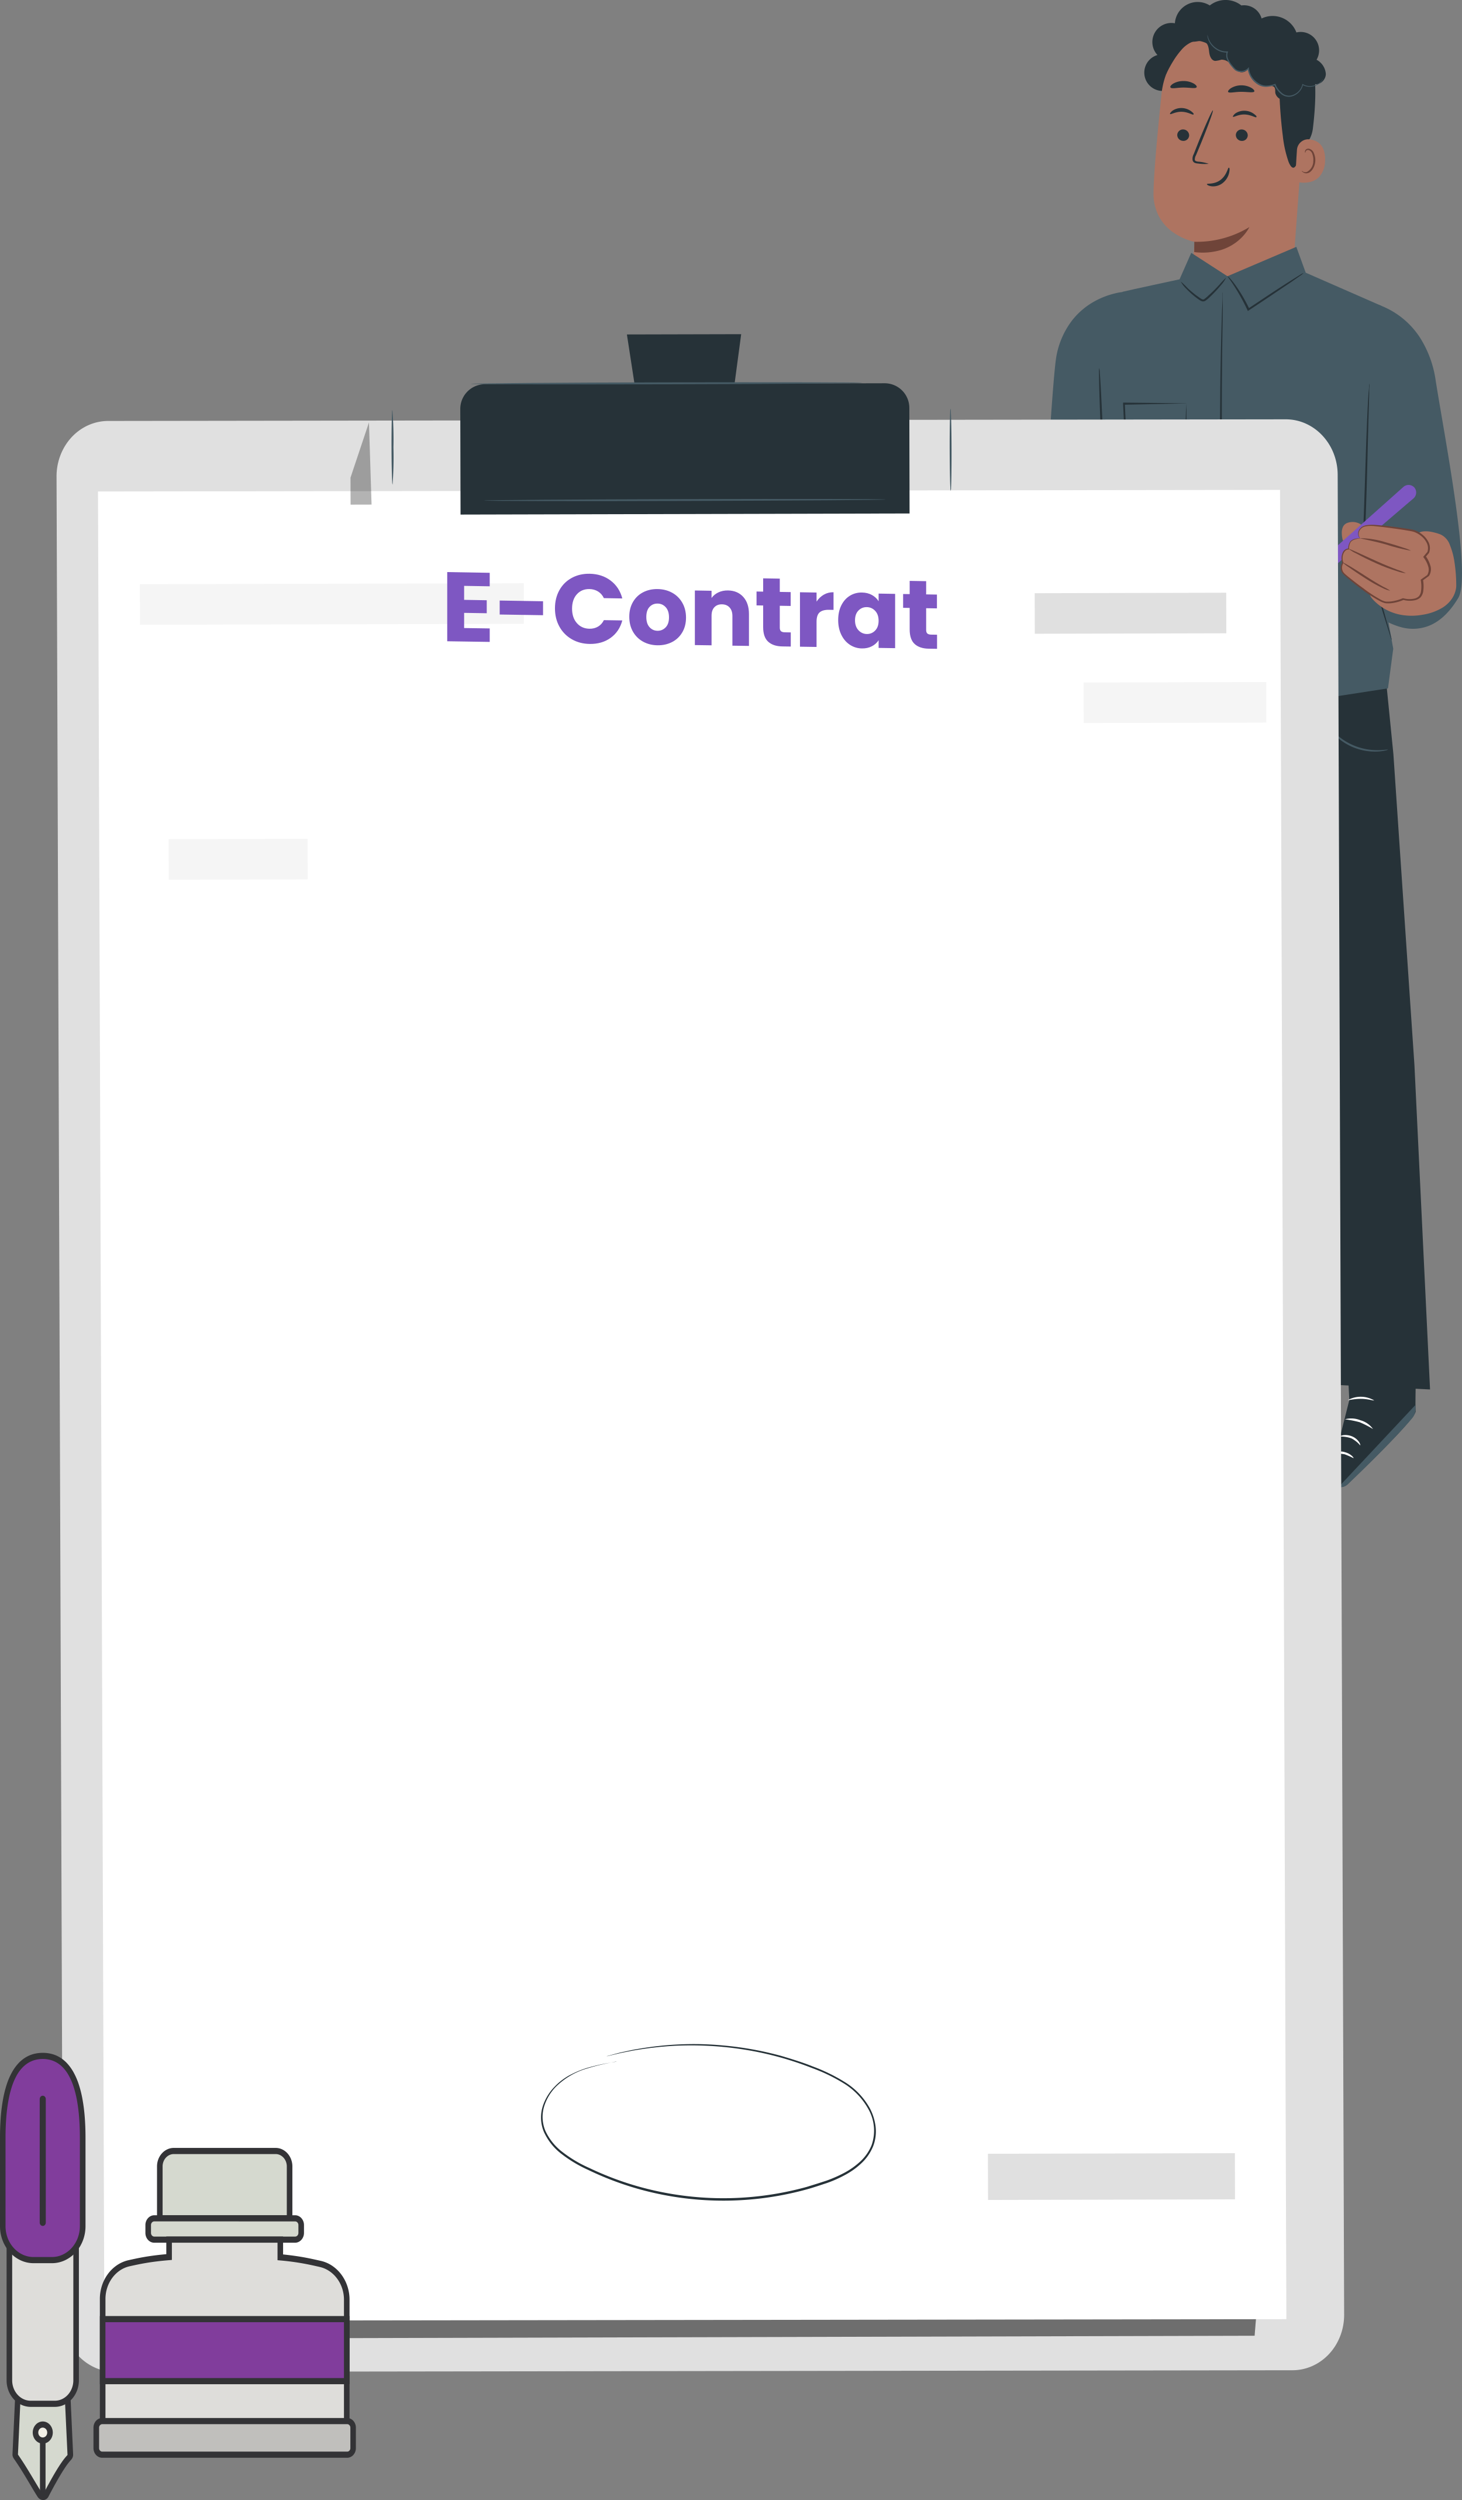 <svg id="Consent-pana" xmlns="http://www.w3.org/2000/svg" width="375.018" height="641.145" viewBox="0 0 375.018 641.145">
  <rect x="0" y="0" width="375.018" height="641.145" fill="#808080" stroke="none"/>
  <g id="freepik--Character--inject-21" transform="translate(7.681 0)">
    <path id="Path_142" data-name="Path 142" d="M19.5.65l1.45,19.87s-1.3.5-3.258,1.317-4.564,1.937-7.176,3.175a65.916,65.916,0,0,0-7.2,3.869C1.351,30.158.027,31.355,0,32.28L40.79,31,39.87,0Z" transform="translate(269.079 334.653)" fill="#263238"/>
    <path id="Path_143" data-name="Path 143" d="M1.978.092a1.569,1.569,0,0,1,1.21,1.76,1.6,1.6,0,0,1-1.83,1.16,1.51,1.51,0,1,1,.77-2.88" transform="translate(300.601 353.011)" fill="#e0e0e0"/>
    <path id="Path_144" data-name="Path 144" d="M40.824,3.1,40.564,0l-39,2.4s-.112.05-.276.144A4.055,4.055,0,0,0,.7,2.95a2.278,2.278,0,0,0-.541.631A1.175,1.175,0,0,0,.024,4.4Z" transform="translate(269.015 362.553)" fill="#455a64"/>
    <path id="Path_145" data-name="Path 145" d="M0,.194C0,.241.064.28.173.32S.439.4.627.457s.406.121.641.21A5.018,5.018,0,0,1,2,1.014a5.841,5.841,0,0,1,.667.454c.195.152.363.3.506.428s.259.234.352.3.161.1.206.083.058-.1.033-.226a1.606,1.606,0,0,0-.195-.469,2.844,2.844,0,0,0-.459-.582,3.475,3.475,0,0,0-.76-.563,3.614,3.614,0,0,0-.893-.35A3.208,3.208,0,0,0,.7,0,1.861,1.861,0,0,0,.175.065C.053.1-.011.151,0,.194Z" transform="translate(289.338 354.8)" fill="#fff"/>
    <path id="Path_146" data-name="Path 146" d="M0,.073c0,.045.052.1.141.163S.355.379.5.476.819.688,1,.828a4.428,4.428,0,0,1,.534.495,4.633,4.633,0,0,1,.444.578c.123.188.224.365.309.519s.154.282.215.37.113.138.163.133.093-.075.116-.192a1.367,1.367,0,0,0-.008-.471,2.293,2.293,0,0,0-.214-.64,2.79,2.79,0,0,0-.5-.7,3.314,3.314,0,0,0-.7-.546A3.1,3.1,0,0,0,.684.085,1.788,1.788,0,0,0,.19,0C.068,0,0,.028,0,.073Z" transform="translate(285.119 356.731)" fill="#fff"/>
    <path id="Path_147" data-name="Path 147" d="M1.7,3.2c.048,0,.1-.058.139-.16a1.342,1.342,0,0,0,.079-.427A2.355,2.355,0,0,0,1.855,2a2.838,2.838,0,0,0-.277-.728A3.071,3.071,0,0,0,1.111.632a2.762,2.762,0,0,0-.5-.416,1.55,1.55,0,0,0-.407-.2C.1-.011.027-.005.007.035s0,.1.054.188.133.193.23.322S.5.823.616.994a5.416,5.416,0,0,1,.341.571,6.485,6.485,0,0,1,.27.609c.075.192.136.37.19.522a3.445,3.445,0,0,0,.145.366C1.607,3.151,1.65,3.2,1.7,3.2Z" transform="translate(281.152 358.519)" fill="#fff"/>
    <path id="Path_148" data-name="Path 148" d="M.015.741C.038.784.112.8.227.795S.5.773.689.75,1.1.7,1.344.681a7.008,7.008,0,0,1,.791-.02c.28.01.545.036.787.067s.46.068.647.1.342.054.458.06.191-.005.219-.045S4.238.73,4.151.646A1.751,1.751,0,0,0,3.737.372a3.4,3.4,0,0,0-.682-.25A4.03,4.03,0,0,0,2.155,0a4.09,4.09,0,0,0-.912.082A3.584,3.584,0,0,0,.534.3,1.756,1.756,0,0,0,.1.558C.01.637-.022.7.015.741Z" transform="translate(289.564 349.692)" fill="#fff"/>
    <path id="Path_149" data-name="Path 149" d="M3.71,0l1.2,24.06L.06,43.35a2.48,2.48,0,0,0,2.1,3h0a2.7,2.7,0,0,0,2.28-.69c.947-.9,2.526-2.416,4.357-4.206s3.916-3.856,5.876-5.864,3.8-3.956,5.129-5.511,2.166-2.716,2.118-3.149c-.055-.5-.051-2.341-.013-4.822s.108-5.6.186-8.658.162-6.052.227-8.283.111-3.7.111-3.7Z" transform="translate(333.52 334.983)" fill="#263238"/>
    <path id="Path_150" data-name="Path 150" d="M0,21.05,19.72,0V1a3.52,3.52,0,0,1-.87,2.43c-.388.457-.954,1.113-1.75,2s-1.822,2-3.129,3.367-2.895,3-4.815,4.917S4.985,17.835,2.35,20.36A2.71,2.71,0,0,1,0,21.05Z" transform="translate(335.689 360.293)" fill="#455a64"/>
    <g id="Group_9" data-name="Group 9" transform="translate(349.354 352.44)" opacity="0.6">
      <path id="Path_151" data-name="Path 151" d="M.626.213a1.449,1.449,0,0,0-.38,2,1.579,1.579,0,0,0,2,.37A1.519,1.519,0,0,0,2.636.5,1.619,1.619,0,0,0,.466.343" fill="#fff"/>
    </g>
    <path id="Path_152" data-name="Path 152" d="M5.22,2.663q-.239-.28-.5-.535t-.55-.484q-.286-.229-.593-.43T2.94.843Q2.586.72,2.223.629T1.491.48Q1.122.423.748.4T0,.383C0,.368.018.345.055.318A.9.9,0,0,1,.219.223a2.072,2.072,0,0,1,.275-.1A3.267,3.267,0,0,1,.88.033a4.39,4.39,0,0,1,2.29.33A4,4,0,0,1,4.92,1.8a3,3,0,0,1,.186.338,1.9,1.9,0,0,1,.1.268.753.753,0,0,1,.033.18C5.243,2.633,5.235,2.658,5.22,2.663Z" transform="translate(336.019 368.02)" fill="#fff"/>
    <path id="Path_153" data-name="Path 153" d="M4.77,1.7q-.278-.141-.559-.274T3.644,1.17Q3.359,1.045,3.07.928T2.49.7Q2.181.653,1.87.613T1.249.542Q.937.51.625.488T0,.452A3,3,0,0,1,2.64.192a4.352,4.352,0,0,1,.984.395,3.911,3.911,0,0,1,.692.484,2.342,2.342,0,0,1,.387.422C4.779,1.607,4.8,1.685,4.77,1.7Z" transform="translate(334.739 372.251)" fill="#fff"/>
    <path id="Path_154" data-name="Path 154" d="M7.21,2.71q-.411-.246-.83-.479t-.845-.45q-.426-.218-.86-.421T3.8.97Q3.332.843,2.86.732t-.947-.2Q1.438.434.959.357T0,.22A6.19,6.19,0,0,1,4,.47,5.809,5.809,0,0,1,7.21,2.71Z" transform="translate(337.299 363.764)" fill="#fff"/>
    <path id="Path_155" data-name="Path 155" d="M6.65.931c-.017.035-.119.029-.291,0S5.946.849,5.65.791,5,.671,4.611.622A11.231,11.231,0,0,0,3.33.531,12.281,12.281,0,0,0,2.046.587C1.653.625,1.3.674,1,.72S.46.807.288.828.015.849,0,.811a6.789,6.789,0,0,1,6.65.12Z" transform="translate(338.139 358.202)" fill="#fff"/>
    <path id="Path_156" data-name="Path 156" d="M6.79,1.039Q6.37.92,5.944.829T5.087.675q-.431-.063-.866-.1T3.35.539q-.432.053-.858.134T1.645.865q-.42.11-.831.249T0,1.419a.206.206,0,0,1,.045-.083,1.348,1.348,0,0,1,.142-.159A2.646,2.646,0,0,1,.439.965,3.883,3.883,0,0,1,.81.719a6,6,0,0,1,5.1-.28c.162.068.3.135.423.2a2.541,2.541,0,0,1,.291.18.739.739,0,0,1,.154.14C6.806,1,6.81,1.024,6.79,1.039Z" transform="translate(337.789 351.025)" fill="#fff"/>
    <path id="Path_157" data-name="Path 157" d="M4.084,4.757a2.11,2.11,0,0,1,0-.91,5.93,5.93,0,0,1,.7-2.4A2.81,2.81,0,0,1,5.974.1a1.08,1.08,0,0,1,1.18.19,1.52,1.52,0,0,1,.43,1.08,3.548,3.548,0,0,1-3.14,3.3,4.367,4.367,0,0,1-1.25-.017A4.374,4.374,0,0,1,1,3.618a4.366,4.366,0,0,1-.812-.951,1.37,1.37,0,0,1-.1-1.16,1,1,0,0,1,1.07-.54,3.64,3.64,0,0,1,1.308.5,3.647,3.647,0,0,1,.382.276q.263.187.507.4t.469.439q.225.23.429.479t.385.516a2,2,0,0,1,.41.83q-.258-.339-.54-.657t-.587-.614q-.3-.3-.631-.569t-.672-.521a3.541,3.541,0,0,0-1.5-.65.56.56,0,0,0-.58.29.93.93,0,0,0,.12.77,3.888,3.888,0,0,0,.727.789,3.893,3.893,0,0,0,.9.553,3.89,3.89,0,0,0,1.013.292A3.887,3.887,0,0,0,4.364,4.1a3.108,3.108,0,0,0,2.71-2.77A1.12,1.12,0,0,0,6.8.567a.6.6,0,0,0-.65-.12,2.57,2.57,0,0,0-1.07,1.14q-.2.37-.358.756t-.287.784q-.126.4-.214.806T4.084,4.757Z" transform="translate(337.105 345.456)" fill="#fff"/>
    <path id="Path_158" data-name="Path 158" d="M3.055,2.68Q2.193,5.735,1.573,8.843t-1,6.25Q.2,18.235.069,21.4T.055,27.74c.053,1.34.891,11.626,2.12,26.3s2.847,33.738,4.459,52.635,3.217,37.625,4.42,51.63,2,23.285,2,23.285l25.71,1L37.395,43.41l2.09.51s.722,3.735,1.816,9.488,2.561,13.524,4.051,21.6,3,16.446,4.19,23.4,2.048,12.5,2.233,14.911c.168,2.165.868,7.731,1.825,14.861s2.17,15.826,3.361,24.251,2.363,16.579,3.236,22.628,1.448,9.99,1.448,9.99l23.51,1.14-4-83.12-5.4-79.81L73.435,0Z" transform="translate(273.984 170.143)" fill="#263238"/>
    <path id="Path_159" data-name="Path 159" d="M4.877,19.44l-.01.013-.03.035c-.014.015-.031.033-.053.054s-.047.044-.077.069q-.074.047-.151.087t-.158.074q-.08.034-.163.061t-.168.047a3,3,0,0,1-2.39-.67,4.82,4.82,0,0,1-1.51-3.35C.134,15.512.112,15.159.1,14.8S.07,14.073.063,13.7s-.011-.75-.016-1.133-.01-.773-.02-1.168c0-.788,0-1.556-.008-2.3S.008,7.643,0,6.961,0,5.632,0,5.025s.01-1.17.025-1.685Q.012,2.922.012,2.5t.015-.836Q.043,1.25.072.833T.147,0q.06.413.1.829t.073.832q.029.417.042.834t.01.835c.018.517.035,1.084.052,1.691s.034,1.256.05,1.938S.511,8.356.526,9.1.554,10.6.567,11.39c0,.392,0,.782,0,1.166s0,.763.01,1.134.014.735.027,1.089.03.7.052,1.031a4.549,4.549,0,0,0,1.29,3.13,2.78,2.78,0,0,0,2.13.74q.1-.022.2-.047t.2-.056q.1-.03.2-.064t.2-.073Z" transform="translate(305.463 186.253)" fill="#455a64"/>
    <path id="Path_160" data-name="Path 160" d="M16.2,7.31q-.084.046-.171.083t-.178.066q-.09.029-.183.049t-.188.032q-.247.054-.5.1t-.5.076q-.25.033-.5.054t-.5.032a14.675,14.675,0,0,1-3.416-.257A14.681,14.681,0,0,1,6.841,6.52a14.684,14.684,0,0,1-2.9-1.733A14.673,14.673,0,0,1,1.48,2.4q-.163-.2-.318-.407t-.3-.419Q.715,1.361.577,1.142T.31.7Q.258.619.212.535T.128.362Q.089.274.057.184T0,0C.02,0,.068.056.147.16S.335.417.478.609s.318.423.529.686.458.557.743.875A15.615,15.615,0,0,0,4.195,4.407,15.621,15.621,0,0,0,7.023,6.063a15.621,15.621,0,0,0,3.112,1.029,15.617,15.617,0,0,0,3.294.357c.427,0,.814-.014,1.153-.033s.631-.044.87-.067.424-.042.551-.052S16.2,7.29,16.2,7.31Z" transform="translate(332.149 184.933)" fill="#455a64"/>
    <path id="Path_161" data-name="Path 161" d="M9.96,0q-.011.325-.047.647t-.1.641q-.06.318-.145.632t-.193.62A19.2,19.2,0,0,1,8.31,5.462,19.2,19.2,0,0,1,6.69,8.137a19.2,19.2,0,0,1-2.032,2.376A19.2,19.2,0,0,1,2.25,12.54q-.255.2-.524.378t-.551.335q-.282.157-.576.291T0,13.79a23.136,23.136,0,0,0,3.451-2.683A23.141,23.141,0,0,0,6.313,7.853a23.143,23.143,0,0,0,2.206-3.73A23.134,23.134,0,0,0,10,.01Z" transform="translate(274.829 183.243)" fill="#455a64"/>
    <path id="Path_162" data-name="Path 162" d="M5.14,23.3a4.7,4.7,0,0,1-1.76-9.19,4.89,4.89,0,0,1,4.47-8.14A5.86,5.86,0,0,1,16.8,1.4a6.557,6.557,0,0,1,8.11,0,4.68,4.68,0,0,1,3.93,8" transform="translate(285.84)" fill="#263238"/>
    <path id="Path_163" data-name="Path 163" d="M23.431.006h-1a19.986,19.986,0,0,0-20.36,17.85c-.25,2.4-.5,4.874-.735,7.3S.879,29.985.687,32.239s-.355,4.37-.474,6.245S.018,41.993,0,43.286a12.362,12.362,0,0,0,1.6,6.493,12.033,12.033,0,0,0,3.632,3.843,15.594,15.594,0,0,0,3.655,1.835,12.223,12.223,0,0,0,1.665.469l-1.18,12.84,26-.18,3.42-46.6A25.983,25.983,0,0,0,38.462,14a19.724,19.724,0,0,0-2.728-6.82A15.6,15.6,0,0,0,30.7,2.267,16.587,16.587,0,0,0,23.431.006Z" transform="translate(288.208 6.098)" fill="#ae7461"/>
    <path id="Path_164" data-name="Path 164" d="M.02,3.77A25.93,25.93,0,0,0,3.729,3.6a25.93,25.93,0,0,0,3.628-.7,25.931,25.931,0,0,0,3.492-1.2A25.927,25.927,0,0,0,14.15,0a8.092,8.092,0,0,1-.712,1.173,12.3,12.3,0,0,1-2.366,2.489A12.846,12.846,0,0,1,6.708,5.923,16.669,16.669,0,0,1,0,6.41Z" transform="translate(298.649 58.233)" fill="#6f4439"/>
    <path id="Path_165" data-name="Path 165" d="M0,1.357a1.519,1.519,0,0,0,1.44,1.57,1.46,1.46,0,0,0,1.61-1.34A1.549,1.549,0,0,0,1.611.007,1.47,1.47,0,0,0,0,1.357Z" transform="translate(294.298 33.196)" fill="#263238"/>
    <path id="Path_166" data-name="Path 166" d="M.02,1.541c.048.05.157.036.32-.012S.719,1.4.98,1.311a7.376,7.376,0,0,1,.91-.248,5.137,5.137,0,0,1,1.13-.1,5.387,5.387,0,0,1,1.133.154,8.015,8.015,0,0,1,.915.286c.262.1.479.188.641.241s.269.069.311.019A.191.191,0,0,0,6.068,1.5a.428.428,0,0,0-.1-.189,1.885,1.885,0,0,0-.226-.227C5.65,1,5.537.911,5.41.811A4.32,4.32,0,0,0,3,0,4,4,0,0,0,.6.721,3.223,3.223,0,0,0,.307.993a1.976,1.976,0,0,0-.2.243.716.716,0,0,0-.1.191A.114.114,0,0,0,.02,1.541Z" transform="translate(292.43 27.702)" fill="#263238"/>
    <path id="Path_167" data-name="Path 167" d="M0,1.348a1.529,1.529,0,0,0,1.44,1.58,1.47,1.47,0,0,0,1.61-1.34A1.529,1.529,0,0,0,1.611.008,1.46,1.46,0,0,0,0,1.348Z" transform="translate(309.328 33.205)" fill="#263238"/>
    <path id="Path_168" data-name="Path 168" d="M.008,1.541c.045.05.153.036.315-.013S.7,1.4.964,1.308a7.219,7.219,0,0,1,.913-.249,5.043,5.043,0,0,1,1.131-.1,5.583,5.583,0,0,1,1.132.157,8.352,8.352,0,0,1,.915.282c.262.1.479.183.641.235s.269.066.311.016a.194.194,0,0,0,.05-.161.414.414,0,0,0-.1-.188,1.747,1.747,0,0,0-.225-.224C5.642,1,5.528.909,5.4.811A4.14,4.14,0,0,0,3,0a4.08,4.08,0,0,0-2.41.71A2.889,2.889,0,0,0,.3.989a1.941,1.941,0,0,0-.19.246.87.87,0,0,0-.1.192A.156.156,0,0,0,.008,1.541Z" transform="translate(308.571 28.402)" fill="#263238"/>
    <path id="Path_169" data-name="Path 169" d="M4.135,13.7q-.322-.113-.65-.2t-.662-.16q-.333-.069-.671-.115t-.678-.07c-.1-.012-.208-.028-.3-.049a1.537,1.537,0,0,1-.266-.08A.669.669,0,0,1,.7,12.9a.361.361,0,0,1-.108-.178,2.19,2.19,0,0,1,.31-1.24l1.32-3.17c.46-1.13.889-2.209,1.27-3.194s.716-1.875.987-2.626S4.962,1.128,5.091.7,5.27.021,5.225,0,5.044.192,4.836.59s-.487.983-.818,1.712S3.3,3.9,2.888,4.875,2.025,6.921,1.565,8.051L.3,11.241a2.42,2.42,0,0,0-.26,1.64,1,1,0,0,0,.67.63q.087.026.175.046t.177.035q.089.015.179.025t.18.014q.336.051.675.081t.678.039q.339.009.679,0T4.135,13.7Z" transform="translate(298.214 28.302)" fill="#263238"/>
    <path id="Path_170" data-name="Path 170" d="M.017,1.671c.052.1.181.158.37.177a4.211,4.211,0,0,0,.741-.02c.3-.026.647-.066,1.028-.1s.8-.059,1.231-.059.852.019,1.235.042.733.048,1.034.06a3.877,3.877,0,0,0,.739-.021c.187-.031.31-.093.352-.2a.251.251,0,0,0-.01-.182.815.815,0,0,0-.147-.232,1.931,1.931,0,0,0-.278-.26,3.289,3.289,0,0,0-.4-.266A5.29,5.29,0,0,0,3.317,0a5.17,5.17,0,0,0-2.54.71A3.485,3.485,0,0,0,.4,1a1.983,1.983,0,0,0-.255.27.8.8,0,0,0-.13.23A.226.226,0,0,0,.017,1.671Z" transform="translate(307.322 21.882)" fill="#263238"/>
    <path id="Path_171" data-name="Path 171" d="M.07,1.671a.621.621,0,0,0,.43.165,4.58,4.58,0,0,0,.747-.018c.294-.024.628-.061.991-.091s.754-.055,1.162-.055.8.021,1.162.045.7.054.992.071a4.536,4.536,0,0,0,.75,0,.669.669,0,0,0,.436-.174.215.215,0,0,0,.045-.169.534.534,0,0,0-.093-.225,1.382,1.382,0,0,0-.234-.26A2.7,2.7,0,0,0,6.08.681,5.26,5.26,0,0,0,3.38,0,5.2,5.2,0,0,0,.7.691,2.987,2.987,0,0,0,.309,1a1.346,1.346,0,0,0-.232.275A.471.471,0,0,0,0,1.5.221.221,0,0,0,.07,1.671Z" transform="translate(292.509 20.782)" fill="#263238"/>
    <path id="Path_172" data-name="Path 172" d="M0,14.318s.188-.415.52-1.061.809-1.522,1.388-2.444a20.684,20.684,0,0,1,2-2.722A7.54,7.54,0,0,1,6.264,6.2a4.305,4.305,0,0,1,2.612-.379A7.117,7.117,0,0,1,11,6.669a12.972,12.972,0,0,0,2.083,1.01,4.263,4.263,0,0,0,2.477.1c.94-.238,1.881-.524,2.823-.773a17.632,17.632,0,0,1,2.825-.551,8.115,8.115,0,0,1,2.821.186,7.456,7.456,0,0,1,2.812,1.438A7.5,7.5,0,0,1,28.9,10.37a4.76,4.76,0,0,1,.542,2.231,19.989,19.989,0,0,1-.2,2.515,21.4,21.4,0,0,0-.169,3.142,115.59,115.59,0,0,0,.888,11.87,30.076,30.076,0,0,0,1.478,6.638c.538,1.332,1.1,1.778,1.592,1.326s.934-1.8,1.231-4.065a1.436,1.436,0,0,1,.517-.756c.287-.274.663-.588,1.05-1a6.653,6.653,0,0,0,1.121-1.6,7.763,7.763,0,0,0,.731-2.55c.165-1.357.31-2.786.418-4.227s.178-2.894.194-4.3-.023-2.766-.135-4.019a19.221,19.221,0,0,0-.567-3.383,14.946,14.946,0,0,0-.9-2.3,13.384,13.384,0,0,0-1.254-2.044,16.386,16.386,0,0,0-1.676-1.909,26.093,26.093,0,0,0-2.168-1.891A17.061,17.061,0,0,0,27.4,1.694,23.089,23.089,0,0,0,22.847.444a31.532,31.532,0,0,0-4.5-.431,39.921,39.921,0,0,0-4.048.1A13.99,13.99,0,0,0,9.956,1.31,20.4,20.4,0,0,0,5.218,4.2,15.618,15.618,0,0,0,1.445,8.6,10.982,10.982,0,0,0,0,14.318Z" transform="translate(291.415 4.746)" fill="#263238"/>
    <path id="Path_173" data-name="Path 173" d="M.46,2.745A2.92,2.92,0,0,1,3.67.015,5.353,5.353,0,0,1,5.164.4a3.859,3.859,0,0,1,1.323.931A4.217,4.217,0,0,1,7.4,2.993,7.712,7.712,0,0,1,7.67,5.565,6.317,6.317,0,0,1,6.3,9.494a4.74,4.74,0,0,1-2.617,1.49,7.393,7.393,0,0,1-2.54.078A2.8,2.8,0,0,1,0,10.755c0-.052.016-.386.044-.906S.11,8.625.155,7.83.251,6.15.3,5.271.41,3.517.46,2.745Z" transform="translate(324.539 35.718)" fill="#ae7461"/>
    <path id="Path_174" data-name="Path 174" d="M.009,5.679.031,5.7.1,5.743c.028.019.063.042.1.067s.088.052.14.079a1.23,1.23,0,0,0,1,.07,3.149,3.149,0,0,0,.673-.5,3.151,3.151,0,0,0,.509-.649,3.151,3.151,0,0,0,.323-.759,3.148,3.148,0,0,0,.115-.831,4.272,4.272,0,0,0,.015-.471,4.273,4.273,0,0,0-.037-.468,4.27,4.27,0,0,0-.088-.461,4.27,4.27,0,0,0-.139-.45,1.47,1.47,0,0,0-.91-1,.65.65,0,0,0-.77.31A.685.685,0,0,0,.971.819.765.765,0,0,0,.948.931c0,.032-.007.058-.01.076s-.009.03-.019.032S.895,1.034.88,1.017A.23.23,0,0,1,.839.937.453.453,0,0,1,.821.8.736.736,0,0,1,.849.609a.76.76,0,0,1,.31-.45.93.93,0,0,1,.71-.14,1.77,1.77,0,0,1,1.27,1.21,4.31,4.31,0,0,1,.177.5,4.311,4.311,0,0,1,.115.513,4.309,4.309,0,0,1,.051.523,4.31,4.31,0,0,1-.013.527,4.491,4.491,0,0,1-.227,1.062,4.077,4.077,0,0,1-.447.918,2.858,2.858,0,0,1-.61.678,1.683,1.683,0,0,1-.716.342,1.33,1.33,0,0,1-1.15-.26,1.085,1.085,0,0,1-.183-.124.536.536,0,0,1-.1-.108A.214.214,0,0,1,0,5.719C0,5.7,0,5.684.009,5.679Z" transform="translate(326.23 38.124)" fill="#6f4439"/>
    <path id="Path_175" data-name="Path 175" d="M28.557,22.064a7,7,0,0,1-3.13,1.36,2.389,2.389,0,0,1-2.61-1.74,3.1,3.1,0,0,1-.029-.4c0-.134,0-.268-.011-.4a1.815,1.815,0,0,0-.056-.378.944.944,0,0,0-.164-.336.738.738,0,0,0-.321-.227,1.637,1.637,0,0,0-.441-.1,3.861,3.861,0,0,0-.5-.009c-.168.006-.335.019-.49.032a3.363,3.363,0,0,1-1.619-.305,5.767,5.767,0,0,1-1.522-1,7.08,7.08,0,0,1-1.217-1.429,5.261,5.261,0,0,1-.7-1.582,1.9,1.9,0,0,1-2.56.47q-.249-.163-.483-.346t-.451-.385q-.217-.2-.417-.422t-.38-.457a3,3,0,0,0-2.48-1.32q-.195.063-.392.115t-.4.092q-.2.04-.4.068t-.406.045a1.27,1.27,0,0,1-.643-.257,1.752,1.752,0,0,1-.447-.53A3.131,3.131,0,0,1,6,11.938a4.872,4.872,0,0,1-.148-.735c-.03-.24-.058-.489-.1-.737a5.576,5.576,0,0,0-.153-.726,2.6,2.6,0,0,0-.279-.647,1.655,1.655,0,0,0-.473-.5,1.725,1.725,0,0,0-.616-.264,2.5,2.5,0,0,0-.652-.045,6.33,6.33,0,0,0-.67.077c-.225.035-.45.075-.672.1a3.31,3.31,0,0,1-.692.013,2.6,2.6,0,0,1-.671-.145A1.589,1.589,0,0,1,.337,8a1.133,1.133,0,0,1-.32-.539,1.73,1.73,0,0,1,.36-1.32,4.728,4.728,0,0,1,5.64-1.66,6.42,6.42,0,0,1,11.83-1,6.52,6.52,0,0,1,10.37,2.63,4.73,4.73,0,0,1,5.17,7,4.5,4.5,0,0,1,2.38,3.64,2.552,2.552,0,0,1-.261,1.1,2.933,2.933,0,0,1-.684.911,2.478,2.478,0,0,1-.962.544,1.915,1.915,0,0,1-1.093,0,2.62,2.62,0,0,1-4.6,2.5" transform="translate(296.642 2.21)" fill="#263238"/>
    <path id="Path_176" data-name="Path 176" d="M0,0V.53Q.032.716.079.9t.108.361q.061.178.137.351T.49,1.95a5.339,5.339,0,0,0,.321.508,5.34,5.34,0,0,0,.374.467,5.343,5.343,0,0,0,.424.422,5.342,5.342,0,0,0,.47.373,4.908,4.908,0,0,0,.685.415,4.91,4.91,0,0,0,.739.3A4.91,4.91,0,0,0,4.28,4.6a4.909,4.909,0,0,0,.8.045l-.12-.17a2.71,2.71,0,0,0,.1,2q.117.249.252.489t.287.469q.152.229.32.447t.351.424q.09.117.185.229t.2.22q.1.108.205.211t.215.2a2.62,2.62,0,0,0,1.15.45,2.67,2.67,0,0,0,2.38-.78l-.27-.09a5.5,5.5,0,0,0,2.23,3.86,4,4,0,0,0,2.39.84q.305,0,.609-.036t.6-.089q.3-.058.592-.142t.578-.194l-.19-.09a5.73,5.73,0,0,0,1.67,2.3,3.09,3.09,0,0,0,2.54.76,4.069,4.069,0,0,0,3.18-3.08l-.17.07a3.81,3.81,0,0,0,2.51.43,4.13,4.13,0,0,0,1.77-.74q.124-.09.239-.191t.22-.211q.105-.11.2-.23t.18-.247q.03-.043.057-.088t.051-.091q.024-.046.044-.094t.038-.1q-.109.169-.233.326t-.262.3q-.138.144-.29.275t-.316.247a4,4,0,0,1-1.73.66,3.6,3.6,0,0,1-2.36-.44l-.14-.08v.15a3.789,3.789,0,0,1-3,2.85,2.77,2.77,0,0,1-2.3-.71,5.63,5.63,0,0,1-1.58-2.18v-.14l-.14.05q-.274.1-.555.181t-.567.134q-.286.055-.576.086t-.582.038a3.77,3.77,0,0,1-2.2-.79,5.209,5.209,0,0,1-2.2-3.63V8.37l-.24.26a2.449,2.449,0,0,1-3.12.3q-.1-.092-.2-.189t-.192-.2q-.094-.1-.183-.207T6.53,8.12q-.18-.195-.345-.4T5.873,7.29q-.148-.219-.279-.45T5.35,6.37a2.4,2.4,0,0,1-.12-1.83l.07-.18H5.11a4.65,4.65,0,0,1-.757-.033,4.649,4.649,0,0,1-.737-.154,4.651,4.651,0,0,1-.7-.271A4.65,4.65,0,0,1,2.26,3.52,5.238,5.238,0,0,1,1.8,3.168a5.24,5.24,0,0,1-.42-.4A5.237,5.237,0,0,1,1,2.324,5.242,5.242,0,0,1,.68,1.84Q.555,1.627.449,1.4T.258.95Q.173.719.108.481T0,0Z" transform="translate(302.039 8.833)" fill="#455a64"/>
    <path id="Path_177" data-name="Path 177" d="M0,4.231c0-.068.114-.092.312-.11s.477-.029.808-.07A5.537,5.537,0,0,0,2.239,3.8a4.443,4.443,0,0,0,1.234-.65,4.727,4.727,0,0,0,.991-1.017,6.311,6.311,0,0,0,.6-1.035C5.213.78,5.319.5,5.4.3s.147-.312.209-.3A.19.19,0,0,1,5.755.11.641.641,0,0,1,5.81.372a2.462,2.462,0,0,1-.023.406c-.02.159-.052.34-.094.542A4.61,4.61,0,0,1,4,3.971a3.939,3.939,0,0,1-2.88.79,3.184,3.184,0,0,1-.505-.112A1.993,1.993,0,0,1,.259,4.5a.823.823,0,0,1-.206-.151C.01,4.3-.007,4.261,0,4.231Z" transform="translate(301.907 43.003)" fill="#263238"/>
    <path id="Path_178" data-name="Path 178" d="M3.92,72.95l.1-2.42,4.8-59c.36-.092,1.454-.339,2.893-.656s3.223-.706,4.962-1.083,3.432-.742,4.692-1.013L23.45,8.33l3-6.79,9.28,6L53.4,0l2.41,6.63,19.43,8.51.45.94L72.21,69.25l6.05,33.82-1.35,10.16-46.49,7.18q-.875.09-1.754.118t-1.756-.006q-.877-.034-1.751-.13t-1.74-.253L2.33,116.25l-2.33-6Z" transform="translate(271.439 63.303)" fill="#455a64"/>
    <path id="Path_179" data-name="Path 179" d="M2,0A14.289,14.289,0,0,1,4.366.555,21.048,21.048,0,0,1,9.791,3.162a21.269,21.269,0,0,1,5.975,6.077A27.666,27.666,0,0,1,19.78,20.2c.61,3.853,1.493,8.9,2.42,14.4s1.9,11.449,2.687,17.1,1.393,10.994,1.586,15.289-.025,7.539-.882,8.981c-2.34,3.928-4.912,6.093-7.455,7.132a11.346,11.346,0,0,1-7.275.374A18.417,18.417,0,0,1,5.34,80.9a18.161,18.161,0,0,1-2.19-1.7L1.9,57.36,0,26.2Z" transform="translate(340.799 77.353)" fill="#455a64"/>
    <path id="Path_180" data-name="Path 180" d="M20.84,0A14.932,14.932,0,0,0,18.6.4a20.946,20.946,0,0,0-5.156,2.017A18.87,18.87,0,0,0,7.7,7.3a21.336,21.336,0,0,0-4,9c-.275,1.335-.644,5.3-1.042,10.492S1.831,38.41,1.437,44.667.684,57.016.423,61.542,0,69.03,0,69.03l3.82,41.25,18-1.45,1.37-73.14Z" transform="translate(259.629 74.863)" fill="#455a64"/>
    <path id="Path_181" data-name="Path 181" d="M7.53,65.82q0-.062-.011-.124T7.5,65.572q-.011-.061-.026-.122t-.034-.12q-.037-.135-.079-.289l-.087-.327-.1-.367L7.07,63.94,6.776,62.9q-.159-.562-.341-1.209t-.386-1.378q-.2-.731-.429-1.545c-.325-1.113-.68-2.331-1.062-3.642s-.79-2.717-1.222-4.2l-1.363-4.69L.49,41.13v.1q.071-.93.129-1.884t.105-1.928q.048-.974.088-1.967t.078-2c.083-2.31.154-4.565.218-6.743s.12-4.278.172-6.279.1-3.9.142-5.68.086-3.436.128-4.948q.034-1.125.064-2.138T1.67,5.75q.026-.9.049-1.679T1.76,2.63c0-.2,0-.391,0-.572s0-.353.008-.515.011-.314.021-.456.023-.275.04-.4Q1.836.6,1.84.518t0-.173q0-.086,0-.173T1.83,0q-.021.084-.037.168t-.029.17q-.013.085-.021.171T1.73.68c0,.11-.006.234-.017.371s-.025.287-.041.449-.034.337-.052.524-.035.386-.05.6c-.03.423-.061.893-.092,1.407S1.416,5.1,1.385,5.7s-.062,1.244-.093,1.927S1.23,9.033,1.2,9.79c-.067,1.512-.132,3.169-.2,4.948S.878,18.417.813,20.417s-.132,4.1-.2,6.276S.462,31.122.38,33.43q-.038,1-.078,2T.216,37.392q-.046.973-.1,1.924T0,41.19v.09c.53,1.75,1.045,3.446,1.54,5.076s.969,3.192,1.418,4.674.872,2.885,1.264,4.194S4.975,57.75,5.3,58.86l1.6,5.13q.068.21.129.4l.118.358.107.322c.034.1.066.2.1.291q.017.06.037.118t.042.116q.023.058.048.114t.053.112Z" transform="translate(341.779 98.333)" fill="#263238"/>
    <path id="Path_182" data-name="Path 182" d="M.053,0A5.35,5.35,0,0,0,0,1.191c0,.767.015,1.877.046,3.247s.078,3,.14,4.813.138,3.8.228,5.888.181,4.077.268,5.887.172,3.44.249,4.808.148,2.476.208,3.241a5.379,5.379,0,0,0,.144,1.184,5.413,5.413,0,0,0,.054-1.194c0-.767-.014-1.875-.045-3.245s-.077-3-.137-4.81-.135-3.8-.222-5.891S.757,11.04.669,9.231.5,5.793.418,4.425.267,1.951.205,1.187A5.117,5.117,0,0,0,.053,0Z" transform="translate(274.226 94.373)" fill="#263238"/>
    <path id="Path_183" data-name="Path 183" d="M0,.83a.992.992,0,0,0,.12.176c.078.1.192.255.336.452s.319.438.518.725.423.62.665,1q.492.756.956,1.528t.9,1.56q.437.788.845,1.591T5.13,9.48l.12.28.24-.16L8.36,7.7c.782-.518,1.545-1.026,2.281-1.52s1.445-.971,2.12-1.427,1.318-.889,1.92-1.294,1.164-.78,1.679-1.12L18.74.67q.113-.072.222-.15t.213-.162q.1-.084.2-.174T19.57,0q-.126.047-.249.1T19.079.22q-.119.063-.234.133T18.62.5l-.488.3-.577.358-.659.414q-.349.221-.736.468c-.52.327-1.088.689-1.694,1.079s-1.253.809-1.931,1.251-1.386.909-2.118,1.394S8.93,6.752,8.16,7.27L5.3,9.17l.37.11q-.389-.825-.815-1.632T3.968,6.056q-.462-.786-.959-1.55T1.98,3q-.154-.216-.314-.428T1.34,2.155Q1.174,1.948,1,1.747T.65,1.35Q.58,1.272.5,1.2T.346,1.064Q.264,1,.178.94T0,.83Z" transform="translate(307.149 70.003)" fill="#263238"/>
    <path id="Path_184" data-name="Path 184" d="M.678,0q0,.036-.006.072t0,.073q0,.036,0,.073T.678.29v.84c0,.195,0,.409-.013.641s-.02.483-.034.753S.6,3.081.585,3.387s-.032.63-.047.973C.51,5.062.483,5.844.455,6.7S.4,8.483.373,9.481s-.055,2.065-.083,3.2S.235,15,.208,16.26c-.052,2.512-.1,5.265-.133,8.22S.015,30.592.005,33.915,0,40.725.022,44.34.085,51.7.148,55.53.293,63.1.39,66.72s.209,7.1.329,10.424.25,6.478.384,9.432.27,5.7.405,8.214q.1,1.875.2,3.57t.188,3.191c.061,1,.119,1.925.175,2.78s.109,1.636.159,2.339q.038.514.071.973t.064.862q.03.4.056.75t.049.635c0,.087,0,.17.01.248s.014.151.023.221.018.135.027.2.016.12.021.175q0,.036-.006.072t0,.073q0,.036,0,.073t.006.072q0-.036.006-.072t0-.073q0-.036,0-.073t-.006-.072v-.84c0-.2-.005-.409-.013-.641s-.02-.484-.034-.754-.029-.559-.045-.866-.032-.634-.047-.979c-.033-.71-.069-1.5-.108-2.353s-.083-1.785-.129-2.781-.1-2.058-.148-3.184-.107-2.315-.165-3.562c-.113-2.5-.231-5.244-.349-8.194s-.236-6.106-.346-9.428S.95,70.336.862,66.718.7,59.355.648,55.52.556,47.942.528,44.327s-.044-7.1-.049-10.42,0-6.474.013-9.426.036-5.7.066-8.211q.026-1.875.05-3.561T.654,9.532Q.675,8.042.694,6.75T.728,4.37V.29Q.725.253.72.217T.709.144Q.7.108.695.072T.678,0Z" transform="translate(305.252 74.953)" fill="#263238"/>
    <path id="Path_185" data-name="Path 185" d="M16.3.18q-.139-.009-.277-.013t-.278,0q-.139,0-.278,0T15.19.18L11.95.12.24,0H0V.24C.053,1.375.107,2.559.163,3.786s.113,2.5.172,3.8S.454,10.23.515,11.6.637,14.363.7,15.78v.17l.17.06h0l8.25,3h.19l6.65-3,.13-.06v-.14q.026-1.744.05-3.34c.016-1.062.031-2.072.046-3.024s.028-1.846.04-2.677.024-1.6.034-2.3V1.34q.009-.134.013-.267t0-.268q0-.134,0-.268T16.26.27s0,.026,0,.077,0,.127-.009.225-.013.221-.024.364-.026.308-.046.493-.035.394-.047.623-.022.48-.03.749-.017.556-.027.858-.021.62-.036.95c-.025.69-.052,1.448-.081,2.267s-.059,1.7-.092,2.641-.067,1.936-.1,2.985-.074,2.149-.114,3.3l.13-.2-6.68,3h.19l-8.25-3h0l.18.23q-.109-2.126-.212-4.182C.94,10.281.873,8.941.809,7.637S.682,5.066.622,3.84.505,1.432.45.3L.22.54,11.8.3,15.09.24,15.6.221l.375-.015c.1,0,.18-.008.235-.013A.28.28,0,0,0,16.3.18Z" transform="translate(280.399 103.253)" fill="#263238"/>
    <path id="Path_186" data-name="Path 186" d="M0,.99q.142.26.3.507t.342.48q.181.233.379.452t.415.421q.22.233.447.459t.461.445q.234.219.474.43T3.31,4.6q.139.116.283.232t.294.231q.15.115.306.23t.317.227q.084.065.172.125t.177.117q.09.056.183.108t.188.1a1.16,1.16,0,0,0,1,0q.175-.116.343-.242t.33-.259q.161-.134.316-.276t.3-.293L7.8,4.632q.139-.133.273-.265T8.337,4.1q.129-.131.253-.263.251-.259.484-.509t.445-.49q.213-.239.406-.465t.365-.436q.2-.218.384-.45t.352-.474q.168-.243.319-.5T11.63,0q-.218.2-.428.4t-.413.415q-.2.211-.4.43t-.382.444q-.184.2-.386.414T9.2,2.548q-.22.229-.458.47T8.25,3.51q-.124.124-.255.249t-.267.251q-.136.126-.276.251T7.17,4.51q-.137.136-.278.267T6.6,5.032q-.146.125-.3.245T6,5.51a.507.507,0,0,1-.279.07.827.827,0,0,1-.295-.074,2.158,2.158,0,0,1-.308-.169c-.1-.067-.211-.142-.318-.217L4.483,4.9l-.306-.217q-.15-.108-.294-.215T3.6,4.25q-.281-.218-.54-.432t-.5-.422q-.238-.207-.456-.4T1.69,2.61q-.2-.216-.4-.425T.871,1.773q-.211-.2-.429-.4T0,.99Z" transform="translate(295.199 71.213)" fill="#263238"/>
    <path id="Path_187" data-name="Path 187" d="M16.6.364a1.292,1.292,0,0,1,.286-.143,3.443,3.443,0,0,1,.94-.2A6.993,6.993,0,0,1,19.54.106a13.939,13.939,0,0,1,2.61.717,4.641,4.641,0,0,1,2.367,2.688A18.533,18.533,0,0,1,25.7,7.933a39.1,39.1,0,0,1,.407,4.134c.052,1.106.044,1.827.044,1.827a4.451,4.451,0,0,1-.094.961,6.585,6.585,0,0,1-.883,2.229A7.907,7.907,0,0,1,22.6,19.6a14.038,14.038,0,0,1-5.168,1.816,15.433,15.433,0,0,1-5.865-.074,13.061,13.061,0,0,1-4.108-1.646,12.523,12.523,0,0,1-2.417-1.931,7.912,7.912,0,0,1-.791-.929L0,7.664Z" transform="translate(339.709 136.25)" fill="#ae7461"/>
    <path id="Path_188" data-name="Path 188" d="M5.188.838a3.909,3.909,0,0,0-3.84-.57A1.938,1.938,0,0,0,.262,1.339,3.763,3.763,0,0,0,0,2.849,7.288,7.288,0,0,0,.147,4.2c.071.355.141.582.141.582l3.15-1.54Z" transform="translate(336.502 133.866)" fill="#ae7461"/>
    <path id="Path_189" data-name="Path 189" d="M29.19,3.436c-1.435,1.22-3.751,3.2-6.418,5.487s-5.685,4.876-8.524,7.313-5.5,4.722-7.448,6.4L3.61,25.376,0,26.506l1.36-3.52L26.61.486a2,2,0,0,1,2.77.15h0a2,2,0,0,1-.19,2.8Z" transform="translate(325.719 124.367)" fill="#7e57c2"/>
    <path id="Path_190" data-name="Path 190" d="M4.852,3.41a2,2,0,0,1-.16-2.21,2.34,2.34,0,0,1,.6-.661A2.279,2.279,0,0,1,6,.191,4.177,4.177,0,0,1,6.813.048C7.1.023,7.39.012,7.692,0q1.334.1,2.665.23t2.658.3Q14.342.7,15.664.9T18.3,1.35a5.406,5.406,0,0,1,1.668.7,6.448,6.448,0,0,1,1.524,1.3,4.4,4.4,0,0,1,.928,1.715A3.078,3.078,0,0,1,22.3,7.01l-.91,1.08s.144.179.339.478a7.645,7.645,0,0,1,.641,1.2,4.6,4.6,0,0,1,.378,1.577,2.569,2.569,0,0,1-.448,1.6l-1.64,1.19s.047.235.09.6a9.728,9.728,0,0,1,.066,1.392,5.083,5.083,0,0,1-.262,1.563,1.944,1.944,0,0,1-.895,1.114,5.53,5.53,0,0,1-3.8.23,10.59,10.59,0,0,1-4.34.89,6.966,6.966,0,0,1-2.589-1.118c-1.095-.656-2.35-1.529-3.552-2.419s-2.35-1.8-3.231-2.521A21.067,21.067,0,0,1,.522,12.45a2.339,2.339,0,0,1-.15-2.74,3.19,3.19,0,0,1,0-2.3,1.569,1.569,0,0,1,1.49-1.23,3.16,3.16,0,0,1,.64-2,5,5,0,0,1,2.35-.77Z" transform="translate(336.377 134.603)" fill="#ae7461"/>
    <path id="Path_191" data-name="Path 191" d="M4.988,3.43,4.91,3.422l-.078,0-.078,0-.077.008q-.112.01-.224.023t-.223.029q-.111.016-.222.036t-.221.042a2.42,2.42,0,0,0-1.33.68,3.31,3.31,0,0,0-.55,1.95l.14-.13A1.749,1.749,0,0,0,.418,7.33a3.38,3.38,0,0,0,0,2.45V9.61a2.57,2.57,0,0,0-.31,2.14,2.3,2.3,0,0,0,.63,1q.1.1.21.2t.212.195l.216.193.222.194q.446.375.913.759t.954.773q.487.389,1,.782T5.5,16.63q.552.421,1.119.819t1.151.774q.583.375,1.181.727t1.209.68q.082.046.167.087t.171.079q.086.038.174.071t.178.062q.092.04.186.072t.191.058q.1.025.195.043t.2.027q.191.014.383.018t.383,0q.192-.006.383-.023t.381-.043q.388-.052.771-.131t.759-.184q.376-.105.744-.237t.726-.289h-.18a6.09,6.09,0,0,0,3.06.1,2.93,2.93,0,0,0,1.46-.77,3.09,3.09,0,0,0,.66-1.52q.053-.374.075-.75t.013-.753q-.009-.376-.048-.751t-.11-.746l-.1.26,1.64-1.19h0a3.17,3.17,0,0,0,.32-2.78q-.1-.32-.224-.631T22.436,9.1q-.152-.3-.329-.581t-.379-.551v.32l.91-1.08h0a3.44,3.44,0,0,0-.11-2.71,5.66,5.66,0,0,0-1.62-2q-.239-.2-.5-.369t-.528-.318q-.271-.146-.556-.265t-.581-.209c-.2-.05-.392-.093-.584-.132s-.381-.072-.569-.1-.373-.06-.558-.088S16.67.96,16.488.93Q15.4.768,14.37.632T12.388.382q-.956-.113-1.84-.2T8.858.03Q8.665.015,8.473.007T8.088,0Q7.895,0,7.7.007T7.318.03q-.175.006-.348.024T6.624.1q-.172.03-.341.072t-.336.1a2.31,2.31,0,0,0-1.46,1.58,1.9,1.9,0,0,0,.19,1.34c.037.068.072.125.1.173s.06.087.083.117a.606.606,0,0,0,.057.064c.014.013.023.018.025.016s0-.012-.01-.029L4.9,3.456c-.018-.033-.04-.075-.065-.125s-.053-.111-.083-.181a2,2,0,0,1-.1-1.26A2.14,2.14,0,0,1,6.028.49q.159-.044.32-.079T6.672.353Q6.834.329,7,.316T7.328.3Q7.515.291,7.7.29T8.079.3Q8.267.3,8.454.32t.374.04q.8.079,1.678.182T12.339.77q.953.126,1.977.273t2.111.317c.177.033.359.063.542.094s.368.061.553.094.37.067.553.1.364.08.542.128.362.126.538.2.347.16.515.252.33.192.489.3.311.223.459.346a5.12,5.12,0,0,1,1.47,1.85,3,3,0,0,1,.09,2.34V7q-.112.135-.227.269l-.228.268-.228.27q-.114.136-.227.274l-.13.15.12.16q.19.248.357.511t.31.539q.143.276.262.564t.212.586a2.7,2.7,0,0,1-.25,2.34l.06-.06-1.56,1.1-.13.1v.16q.066.349.1.7t.044.706q.008.354-.014.707t-.072.705a2.48,2.48,0,0,1-.53,1.26,2.35,2.35,0,0,1-1.19.62,5.72,5.72,0,0,1-2.79-.09h-.18q-.341.147-.691.271t-.707.224q-.357.1-.72.177t-.731.128q-.178.024-.356.04t-.357.023q-.179.008-.358.007t-.358-.01q-.082-.011-.164-.027t-.162-.038q-.08-.021-.159-.048t-.156-.058q-.083-.029-.164-.061t-.161-.067q-.08-.035-.159-.073t-.156-.079q-.6-.329-1.194-.681t-1.166-.728q-.575-.375-1.136-.773t-1.1-.818q-.529-.375-1.038-.758t-1-.764q-.489-.381-.958-.753l-.915-.725c-.147-.13-.3-.254-.441-.376S1.094,12.63.969,12.5a2.639,2.639,0,0,1-.331-.391,1.535,1.535,0,0,1-.21-.444,2.2,2.2,0,0,1,.24-1.83V9.66A2.918,2.918,0,0,1,.46,8.539,3.094,3.094,0,0,1,.66,7.46a2.07,2.07,0,0,1,.533-.809,1.155,1.155,0,0,1,.794-.311h.14V6.21a3.15,3.15,0,0,1,.44-1.82,2.38,2.38,0,0,1,1.21-.67c.2-.057.372-.1.524-.138s.279-.062.381-.082l.231-.044C4.965,3.445,4.99,3.437,4.988,3.43Z" transform="translate(336.242 134.584)" fill="#6f4439"/>
    <path id="Path_192" data-name="Path 192" d="M0,0C0,.035.184.089.517.167s.813.178,1.4.306S3.217.754,4,.939s1.632.4,2.525.651q.8.261,1.608.495t1.624.439q.815.205,1.638.382t1.651.325Q12.823,3.108,12.6,3t-.455-.2q-.23-.093-.467-.17T11.2,2.49c-.287-.1-.6-.2-.943-.314s-.7-.228-1.088-.348-.789-.243-1.21-.367S7.1,1.213,6.65,1.09Q5.844.831,5.021.632T3.366.3Q2.532.16,1.69.086T0,0Z" transform="translate(341.229 138.013)" fill="#6f4439"/>
    <path id="Path_193" data-name="Path 193" d="M0,.009Q.231.189.472.356T.964.674q.25.152.51.288T2,1.219c.317.173.667.359,1.045.555s.784.4,1.213.616.882.433,1.354.655.962.448,1.467.673q.648.29,1.3.561T9.7,4.8q.664.25,1.336.48t1.35.439q.277.1.559.187t.569.151q.287.066.578.115t.584.078q-.261-.133-.528-.255t-.538-.232q-.272-.11-.548-.208t-.556-.184c-.338-.127-.706-.269-1.1-.425s-.816-.324-1.258-.5-.9-.373-1.383-.577S7.8,3.444,7.29,3.219c-1-.448-1.948-.881-2.812-1.276S2.833,1.188,2.175.89.983.354.608.2.018-.026,0,.009Z" transform="translate(338.279 140.755)" fill="#6f4439"/>
    <path id="Path_194" data-name="Path 194" d="M0,.01Q.189.189.386.358t.4.327q.207.158.422.3t.438.281c.25.18.531.378.838.59s.639.439.992.676.725.484,1.112.738.788.514,1.2.776q.523.344,1.057.67t1.08.632q.545.306,1.1.594T10.15,6.5q.235.126.478.234t.494.2q.251.088.508.156t.519.116q-.212-.145-.43-.281t-.442-.26q-.224-.125-.454-.24T10.36,6.2c-.278-.152-.58-.323-.9-.51S8.79,5.3,8.43,5.085,7.694,4.638,7.306,4.4,6.518,3.9,6.11,3.64c-.83-.542-1.621-1.05-2.343-1.5S2.394,1.282,1.844.955.843.372.526.208.023-.028,0,.01Z" transform="translate(336.789 144.284)" fill="#6f4439"/>
    <path id="Path_195" data-name="Path 195" d="M2.24,68.554H53.52a2.118,2.118,0,0,0,2.25-1.95V2a2.12,2.12,0,0,0-2.25-2H2.25A2.12,2.12,0,0,0,0,2V66.6a2.118,2.118,0,0,0,2.24,1.95Z" transform="translate(248.059 124.639)" fill="#e0e0e0"/>
    <path id="Path_196" data-name="Path 196" d="M2.33,68.554H2.16l-.126-.014-.125-.018L1.784,68.5l-.124-.026q-.1-.029-.195-.066t-.189-.081q-.093-.044-.182-.095T.92,68.124a2,2,0,0,1-.68-.81q-.032-.07-.057-.142t-.042-.146q-.018-.074-.028-.15T.1,66.724V1.914A1.77,1.77,0,0,1,.6.764,2.31,2.31,0,0,1,1.81.114Q1.9.1,1.995.1T2.18.1q.093,0,.185,0T2.55.114H53.61a2.37,2.37,0,0,1,1.52.52,1.76,1.76,0,0,1,.68,1.28v64.78a1.69,1.69,0,0,1-.4,1,2.2,2.2,0,0,1-1,.67q-.073.026-.147.047t-.149.037q-.075.016-.151.028t-.153.018h.01q.079-.007.158-.018t.156-.028q.078-.016.154-.037t.152-.047a2.33,2.33,0,0,0,1-.7,1.74,1.74,0,0,0,.42-1.05q0-.143,0-.283V1.9a1.89,1.89,0,0,0-.71-1.35A2.56,2.56,0,0,0,53.55,0h-51q-.1,0-.191,0T2.169.007q-.1.006-.19.018T1.79.054A2.41,2.41,0,0,0,.52.724,1.89,1.89,0,0,0,0,1.934v64.76q.006.078.019.154T.05,67q.019.075.044.149t.056.145a2.07,2.07,0,0,0,.69.81q.085.057.175.107T1.2,68.3q.093.043.189.078t.195.063q.062.018.125.032t.127.024q.064.01.128.016t.129.008Z" transform="translate(247.969 124.639)" fill="#263238"/>
    <g id="Group_10" data-name="Group 10" transform="translate(251.229 178.733)" opacity="0.3">
      <path id="Path_197" data-name="Path 197" d="M47.3,12.76.53,12.54,0,4.72,1.43,0l46.3,6.26Z"/>
    </g>
    <path id="Path_198" data-name="Path 198" d="M2.33,68.554H2.16l-.126-.014-.125-.018L1.784,68.5l-.124-.026q-.1-.029-.195-.066t-.189-.081q-.093-.044-.182-.095T.92,68.124a2,2,0,0,1-.68-.81q-.032-.07-.057-.142t-.042-.146q-.018-.074-.028-.15T.1,66.724V1.914A1.77,1.77,0,0,1,.6.764,2.31,2.31,0,0,1,1.81.114Q1.9.1,1.995.1T2.18.1q.093,0,.185,0T2.55.114H53.61a2.37,2.37,0,0,1,1.52.52,1.76,1.76,0,0,1,.68,1.28v64.78a1.69,1.69,0,0,1-.4,1,2.2,2.2,0,0,1-1,.67q-.073.026-.147.047t-.149.037q-.075.016-.151.028t-.153.018h.01q.079-.007.158-.018t.156-.028q.078-.016.154-.037t.152-.047a2.33,2.33,0,0,0,1-.7,1.74,1.74,0,0,0,.42-1.05q0-.143,0-.283V1.9a1.89,1.89,0,0,0-.71-1.35A2.56,2.56,0,0,0,53.55,0h-51q-.1,0-.191,0T2.169.007q-.1.006-.19.018T1.79.054A2.41,2.41,0,0,0,.52.724,1.89,1.89,0,0,0,0,1.934v64.76q.006.078.019.154T.05,67q.019.075.044.149t.056.145a2.07,2.07,0,0,0,.69.81q.085.057.175.107T1.2,68.3q.093.043.189.078t.195.063q.062.018.125.032t.127.024q.064.01.128.016t.129.008Z" transform="translate(247.969 124.639)" fill="#263238"/>
    <g id="Group_11" data-name="Group 11" transform="translate(251.229 178.733)" opacity="0.3">
      <path id="Path_199" data-name="Path 199" d="M47.3,12.76.53,12.54,0,4.72,1.43,0l46.3,6.26Z"/>
    </g>
    <path id="Rectangle_17" data-name="Rectangle 17" d="M50.13,0H0V62.51H50.13Z" transform="translate(250.869 127.453)" fill="#fff"/>
    <path id="Path_200" data-name="Path 200" d="M.09,62.55c0-.09,0-1.736,0-4.73S.093,50.483.1,45,.1,32.888.111,25.328.128,9.273.14.05H50.22v62.5h0V0H0C.018,9.235.032,17.74.044,25.308S.064,39.508.071,45s.012,9.833.015,12.827S.09,62.463.09,62.55Z" transform="translate(250.779 127.403)" fill="#263238"/>
    <path id="Rectangle_18" data-name="Rectangle 18" d="M10.96,0H0V2.19H10.96Z" transform="translate(287.169 144.353)" fill="#e0e0e0"/>
    <path id="Rectangle_19" data-name="Rectangle 19" d="M21.97,0H0V2.19H21.97Z" transform="translate(263.869 139.583)" fill="#f5f5f5"/>
    <path id="Rectangle_20" data-name="Rectangle 20" d="M10.45,0H0V2.19H10.45Z" transform="translate(287.789 139.543)" fill="#f5f5f5"/>
    <path id="Rectangle_21" data-name="Rectangle 21" d="M7.95,0H0V2.19H7.95Z" transform="translate(254.659 139.573)" fill="#f5f5f5"/>
    <path id="Rectangle_22" data-name="Rectangle 22" d="M14.14,0H0V2.49H14.14Z" transform="translate(284.039 175.933)" fill="#e0e0e0"/>
    <path id="Rectangle_23" data-name="Rectangle 23" d="M43.36,0H0V2.49H43.36Z" transform="translate(254.819 149.833)" fill="#e0e0e0"/>
    <path id="Path_201" data-name="Path 201" d="M0,.26a9.514,9.514,0,0,0,1.64.1C2.7.4,4.223.423,6.111.446S10.248.488,12.745.5s5.243.02,8.125.02S26.5.513,28.994.5s4.743-.031,6.63-.054S39.037.4,40.092.364A9.495,9.495,0,0,0,41.73.26a9.513,9.513,0,0,0-1.639-.1C39.035.125,37.507.1,35.62.074S31.485.032,28.989.02,23.75,0,20.87,0s-5.624,0-8.121.014S8,.038,6.115.059,2.7.106,1.641.139A7.6,7.6,0,0,0,0,.26Z" transform="translate(255.579 155.293)" fill="#263238"/>
    <path id="Path_202" data-name="Path 202" d="M0,.26a10.165,10.165,0,0,0,1.64.1C2.7.391,4.223.419,6.111.442S10.248.486,12.745.5,17.987.52,20.87.52,26.5.512,28.994.5s4.743-.033,6.63-.057S39.037.391,40.092.36A10.144,10.144,0,0,0,41.73.26a10.164,10.164,0,0,0-1.639-.1C39.035.129,37.507.1,35.62.077S31.485.034,28.989.021,23.75,0,20.87,0s-5.624.009-8.121.024S8,.06,6.115.085,2.7.139,1.641.169A11.808,11.808,0,0,0,0,.26Z" transform="translate(255.579 157.413)" fill="#263238"/>
    <path id="Path_203" data-name="Path 203" d="M0,.26a10.165,10.165,0,0,0,1.64.1C2.7.391,4.223.419,6.111.442S10.248.486,12.745.5,17.987.52,20.87.52,26.5.512,28.994.5s4.743-.033,6.63-.057S39.037.391,40.092.36A10.144,10.144,0,0,0,41.73.26a10.164,10.164,0,0,0-1.639-.1C39.035.129,37.507.1,35.62.077S31.485.034,28.989.021,23.75,0,20.87,0s-5.624.007-8.121.021S8,.054,6.115.077,2.7.129,1.641.16A10.184,10.184,0,0,0,0,.26Z" transform="translate(255.579 159.573)" fill="#263238"/>
    <path id="Path_204" data-name="Path 204" d="M0,.291q1.161.1,2.324.164t2.327.1Q5.816.586,6.98.586T9.31.551q1.163.034,2.327.035T13.964.554q1.163-.033,2.325-.1T18.61.291Q17.45.195,16.288.13t-2.325-.1Q12.8,0,11.637,0T9.31.031Q8.145,0,6.98,0T4.651.033Q3.487.066,2.324.13T0,.291Z" transform="translate(278.749 161.702)" fill="#263238"/>
    <path id="Path_205" data-name="Path 205" d="M0,.26a9.515,9.515,0,0,0,1.64.1C2.7.4,4.223.423,6.111.446S10.248.488,12.745.5s5.243.02,8.125.02S26.5.513,28.994.5s4.743-.031,6.63-.054S39.037.4,40.092.364A9.493,9.493,0,0,0,41.73.26a9.512,9.512,0,0,0-1.639-.1C39.035.125,37.507.1,35.62.074S31.485.032,28.989.02,23.75,0,20.87,0s-5.624.007-8.121.021S8,.054,6.115.077,2.7.129,1.641.16A10.184,10.184,0,0,0,0,.26Z" transform="translate(255.579 163.893)" fill="#263238"/>
    <path id="Path_206" data-name="Path 206" d="M0,.26a10.165,10.165,0,0,0,1.64.1C2.7.391,4.223.419,6.111.443S10.248.486,12.745.5,17.987.52,20.87.52,26.5.513,28.994.5s4.743-.033,6.63-.057S39.037.391,40.092.36A10.144,10.144,0,0,0,41.73.26a10.164,10.164,0,0,0-1.639-.1C39.035.129,37.507.1,35.62.077S31.485.034,28.989.021,23.75,0,20.87,0s-5.624.007-8.121.02S8,.051,6.115.074,2.7.125,1.641.156A9.533,9.533,0,0,0,0,.26Z" transform="translate(255.579 166.063)" fill="#263238"/>
    <path id="Path_207" data-name="Path 207" d="M0,.26a6.57,6.57,0,0,0,1.315.1C2.161.391,3.386.419,4.9.443S8.213.486,10.214.5s4.2.021,6.506.021S21.226.513,23.226.5s3.8-.033,5.315-.057S31.279.391,32.125.36A6.57,6.57,0,0,0,33.44.26a6.555,6.555,0,0,0-1.313-.1C31.281.129,30.058.1,28.545.078S25.231.034,23.231.021,19.03,0,16.72,0s-4.51.007-6.511.02-3.8.031-5.314.054S2.159.125,1.313.156A6.139,6.139,0,0,0,0,.26Z" transform="translate(263.919 168.223)" fill="#263238"/>
    <path id="Path_208" data-name="Path 208" d="M0,.26a9.515,9.515,0,0,0,1.64.1C2.7.4,4.223.423,6.111.446S10.248.488,12.745.5s5.243.02,8.125.02S26.5.513,28.994.5s4.743-.031,6.63-.054S39.037.4,40.092.364A9.493,9.493,0,0,0,41.73.26a9.512,9.512,0,0,0-1.639-.1C39.035.125,37.507.1,35.62.074S31.485.032,28.989.02,23.75,0,20.87,0s-5.624.011-8.121.028S8,.069,6.115.1,2.7.153,1.641.181A15.547,15.547,0,0,0,0,.26Z" transform="translate(255.579 170.383)" fill="#263238"/>
    <path id="Path_209" data-name="Path 209" d="M0,.26a9.512,9.512,0,0,0,1.64.1C2.7.4,4.223.423,6.111.446S10.248.488,12.745.5s5.243.02,8.125.02S26.5.513,28.994.5s4.743-.031,6.63-.054S39.037.4,40.092.364A9.493,9.493,0,0,0,41.73.26a9.512,9.512,0,0,0-1.639-.1C39.035.125,37.507.1,35.62.074S31.485.032,28.989.02,23.75,0,20.87,0s-5.624.008-8.121.021S8,.054,6.115.078,2.7.129,1.641.16A10.182,10.182,0,0,0,0,.26Z" transform="translate(255.579 172.543)" fill="#263238"/>
    <path id="Path_210" data-name="Path 210" d="M23.48,0H2.23A2.228,2.228,0,0,0,0,2.23v4.8H25.72V2.23A2.23,2.23,0,0,0,23.48,0Z" transform="translate(261.859 122.843)" fill="#263238"/>
    <path id="Path_211" data-name="Path 211" d="M0,0H6.54L5.78,5.29H.85Z" transform="translate(271.439 120.193)" fill="#263238"/>
    <path id="Path_212" data-name="Path 212" d="M0,.06.878.068c.566,0,1.384.011,2.4.017S5.494.1,6.834.1,9.65.11,11.2.11h4.366c1.341,0,2.547,0,3.559-.005S20.956.1,21.522.089A8.208,8.208,0,0,0,22.4.06a8.185,8.185,0,0,0-.878-.03c-.566-.008-1.384-.014-2.4-.018S16.906,0,15.566,0L11.2,0C9.65,0,8.175,0,6.834.005S4.288.013,3.275.019,1.444.031.878.038,0,.053,0,.06Z" transform="translate(263.509 122.783)" fill="#455a64"/>
    <path id="Path_213" data-name="Path 213" d="M.022,4.44s0-.062.008-.175.011-.276.017-.477.013-.441.017-.706.008-.557.008-.862,0-.6,0-.862,0-.5-.005-.706S.058.288.051.175.035,0,.022,0,0,.063,0,.175,0,.451,0,.652s.008.441.012.706.007.557.007.862,0,.6,0,.862-.005.5-.007.706,0,.364,0,.477A.563.563,0,0,0,.022,4.44Z" transform="translate(286.967 124.293)" fill="#455a64"/>
    <path id="Path_214" data-name="Path 214" d="M.049,4q.03-.5.044-1T.108,2q0-.5-.015-1T.049,0Q.025.5.012,1T0,2q0,.5.012,1T.049,4Z" transform="translate(262.64 124.203)" fill="#455a64"/>
    <path id="Path_215" data-name="Path 215" d="M0,.051.9.06c.582.006,1.424.013,2.465.021S5.648.1,7.024.1,9.913.111,11.5.111h4.476c1.376,0,2.615,0,3.655-.007S21.514.094,22.1.085A7.26,7.26,0,0,0,23,.051a7.276,7.276,0,0,0-.9-.033C21.514.01,20.672.006,19.631,0s-2.28,0-3.655,0H11.5C9.913,0,8.4,0,7.024.006S4.409.013,3.369.018,1.486.029.9.034,0,.046,0,.051Z" transform="translate(263.929 129.083)" fill="#455a64"/>
    <g id="Group_12" data-name="Group 12" transform="translate(260.799 124.843)" opacity="0.3">
      <path id="Path_216" data-name="Path 216" d="M1.06,0,0,2.98V4.43H1.2Z"/>
    </g>
    <path id="Path_217" data-name="Path 217" d="M2.58,3.351a1.76,1.76,0,0,0,.71-.64,1.63,1.63,0,0,0,.27-.92,1.66,1.66,0,0,0-.27-.93,1.74,1.74,0,0,0-.71-.63,2.2,2.2,0,0,0-1-.23q-.117,0-.233.006t-.23.029Q1,.056.891.087T.67.161A1.851,1.851,0,0,0,0,.651l.66.56A1.12,1.12,0,0,1,1.52.8a1,1,0,0,1,.53.13.79.79,0,0,1,.36.34,1,1,0,0,1,.13.52,1,1,0,0,1-.13.51.81.81,0,0,1-.36.35,1.159,1.159,0,0,1-1.39-.28L0,2.931a1.72,1.72,0,0,0,.67.48q.108.043.22.076t.226.054q.114.021.23.031t.233.009a2.33,2.33,0,0,0,1-.23Z" transform="translate(285.079 133.543)" fill="#263238"/>
    <path id="Path_218" data-name="Path 218" d="M3.07,3.35a1.9,1.9,0,0,0,.73-.64A1.76,1.76,0,0,0,3.8.87,1.82,1.82,0,0,0,3.07.23,2.47,2.47,0,0,0,.99.23,1.819,1.819,0,0,0,.26.87a1.76,1.76,0,0,0,0,1.84,1.9,1.9,0,0,0,.73.64,2.47,2.47,0,0,0,2.08,0Zm-1.54-.7a.93.93,0,0,1-.36-.35,1.09,1.09,0,0,1,0-1A.9.9,0,0,1,1.53.96a1,1,0,0,1,1,0,.9.9,0,0,1,.36.34,1.09,1.09,0,0,1,0,1,.93.93,0,0,1-.36.35,1.1,1.1,0,0,1-1,0Z" transform="translate(280.8 133.544)" fill="#263238"/>
    <path id="Path_219" data-name="Path 219" d="M0,0V3.44H.8L2.41,1.6V3.44h1V0H2.55L.94,1.83V0Z" transform="translate(276.779 133.613)" fill="#263238"/>
    <path id="Path_220" data-name="Path 220" d="M2.491,3.461q.09-.018.179-.044t.174-.06q.085-.034.167-.075t.16-.09l-.34-.72q-.065.041-.133.077t-.138.068q-.07.031-.142.058t-.146.048q-.078.022-.157.039t-.16.028q-.08.011-.161.017t-.162.006a1.769,1.769,0,0,1-.263-.017.7.7,0,0,1-.187-.052.276.276,0,0,1-.113-.087.208.208,0,0,1-.038-.124.24.24,0,0,1,.17-.22q.067-.025.135-.047t.137-.041q.069-.019.138-.034t.14-.028q.094-.012.188-.028T2.125,2.1q.093-.02.184-.044T2.491,2a1,1,0,0,0,.47-.31.81.81,0,0,0,.2-.57.91.91,0,0,0-.18-.56,1.25,1.25,0,0,0-.55-.41Q2.318.11,2.2.081T1.968.032Q1.85.013,1.731.005t-.24,0Q1.4,0,1.312,0T1.134.018Q1.045.026.957.04T.781.071Q.7.088.622.11T.467.162Q.391.191.316.226T.171.3l.32.7a2.221,2.221,0,0,1,1-.27.89.89,0,0,1,.45.09.26.26,0,0,1,.14.22.22.22,0,0,1-.17.21q-.066.024-.132.045t-.134.038q-.068.018-.136.032t-.137.025L1.2,1.429l-.173.043-.172.047-.171.052a1.25,1.25,0,0,0-.47.31.77.77,0,0,0-.21.57,1,1,0,0,0,.19.56,1.25,1.25,0,0,0,.55.4q.105.04.214.07t.219.048q.111.019.223.027t.225.005q.11,0,.22,0t.219-.018q.109-.013.217-.032T2.491,3.461Z" transform="translate(273.088 133.552)" fill="#263238"/>
    <path id="Path_221" data-name="Path 221" d="M0,2.69v.75H2.94V0H.07V.75H1.92v.58H.29v.73H1.92v.63Z" transform="translate(269.729 133.613)" fill="#263238"/>
    <path id="Path_222" data-name="Path 222" d="M0,0V3.44H.85L2.47,1.6V3.44h1V0H2.62L1.01,1.83V0Z" transform="translate(265.679 133.613)" fill="#263238"/>
    <path id="Path_223" data-name="Path 223" d="M2.15.77H3.28V0H0V.77H1.12V3.44h1Z" transform="translate(262.019 133.613)" fill="#263238"/>
    <path id="Path_224" data-name="Path 224" d="M.06,7.556,1.23,5.7s.028-.292.1-.733a12.032,12.032,0,0,1,.39-1.619,5.562,5.562,0,0,1,.793-1.635A1.755,1.755,0,0,1,3.83.926a2.1,2.1,0,0,1,1.3.353,2.592,2.592,0,0,1,.772.864,4.06,4.06,0,0,1,.369.88,3.436,3.436,0,0,1,.095.4,2.409,2.409,0,0,1,2.14-2.12,1.555,1.555,0,0,1,1.135.272,1.911,1.911,0,0,1,.6.8,3.555,3.555,0,0,1,.23.843,3.343,3.343,0,0,1,.038.39s.011-.18.053-.446A5.611,5.611,0,0,1,10.8,2.2a2.451,2.451,0,0,1,.528-.922A1.049,1.049,0,0,1,12.26.966,3.4,3.4,0,0,1,14.57,2.7s0-.147.012-.371a8.355,8.355,0,0,1,.086-.836A3.824,3.824,0,0,1,14.9.6.857.857,0,0,1,15.36.086a2,2,0,0,1,2.29.88A2.86,2.86,0,0,1,18,2.179a15.911,15.911,0,0,1,.1,1.772c.005.6-.011,1.176-.029,1.6s-.036.7-.036.7a2,2,0,0,1-1.69,1.89l-1.33-.23a6.334,6.334,0,0,1,.011.667,7.085,7.085,0,0,1-.2,1.5,3.914,3.914,0,0,1-.758,1.576,2.563,2.563,0,0,1-1.665.9,5.913,5.913,0,0,1-1.706.032,1.776,1.776,0,0,1-.847-.329.839.839,0,0,1-.288-.405.573.573,0,0,1-.029-.2,3.629,3.629,0,0,1-3.51,1.39A3.427,3.427,0,0,1,4.8,12.568a1.619,1.619,0,0,1-.554-.591A1.255,1.255,0,0,1,4.1,11.47a.887.887,0,0,1,.01-.215s-.146.063-.38.144a7.986,7.986,0,0,1-.915.261,4.576,4.576,0,0,1-1.11.118A1.729,1.729,0,0,1,.74,11.5,1.7,1.7,0,0,1,.2,10.559,6.1,6.1,0,0,1,.01,9.241C-.01,8.8,0,8.374.02,8.064S.06,7.556.06,7.556Z" transform="translate(266.689 187.138)" fill="#ae7461"/>
    <path id="Path_225" data-name="Path 225" d="M.68,5.78A7.419,7.419,0,0,0,.955,4.306,7.421,7.421,0,0,0,.93,2.821,7.42,7.42,0,0,0,.61,1.37,7.418,7.418,0,0,0,0,0Q.029.363.068.725t.091.722q.051.36.114.719T.41,2.88q.01.364.033.728T.5,4.334q.034.363.079.724T.68,5.78Z" transform="translate(281.069 189.393)" fill="#6f4439"/>
    <path id="Path_226" data-name="Path 226" d="M.026,8.62a9.716,9.716,0,0,0,.478-1A9.717,9.717,0,0,0,.863,6.573,9.723,9.723,0,0,0,1.1,5.493a9.724,9.724,0,0,0,.114-1.1,10.514,10.514,0,0,0,.114-1.1,10.509,10.509,0,0,0,0-1.105,10.509,10.509,0,0,0-.118-1.1A10.51,10.51,0,0,0,.976,0C.936,0,.916.125.9.349S.888.9.881,1.293.862,2.158.835,2.675.766,3.755.7,4.34.54,5.482.452,5.989.275,6.953.2,7.339s-.138.7-.172.92S-.012,8.608.026,8.62Z" transform="translate(276.074 190.303)" fill="#6f4439"/>
    <path id="Path_227" data-name="Path 227" d="M.013,7.9A.223.223,0,0,0,.1,7.841a1.8,1.8,0,0,0,.172-.182A3.663,3.663,0,0,0,.5,7.347C.59,7.221.68,7.073.773,6.9q.164-.332.308-.673t.27-.689q.125-.348.231-.7t.191-.715q.158-.5.277-1.009t.2-1.026q.079-.517.118-1.038T2.4,0q-.187.486-.352.98t-.306.994q-.141.5-.26,1.007T1.273,4q-.089.351-.187.7T.88,5.392q-.108.345-.224.687T.413,6.76c-.06.172-.119.327-.174.462s-.1.252-.143.348A2.362,2.362,0,0,0,.012,7.8C0,7.853,0,7.888.013,7.9Z" transform="translate(270.637 190.553)" fill="#6f4439"/>
    <g id="freepik--Clipboard--inject-21" transform="translate(0 85.259)">
      <path id="Path_84" data-name="Path 84" d="M21.8,505.819l302.078-.421a12.4,12.4,0,0,0,2.61-.282,12.6,12.6,0,0,0,2.483-.817,12.986,12.986,0,0,0,2.286-1.32,13.48,13.48,0,0,0,2.019-1.792,14.047,14.047,0,0,0,1.65-2.184,14.593,14.593,0,0,0,1.207-2.466,15,15,0,0,0,.736-2.672,15.226,15.226,0,0,0,.236-2.8L335.447,19.3a15.108,15.108,0,0,0-1.062-5.54,14.4,14.4,0,0,0-2.859-4.522A13.333,13.333,0,0,0,327.3,6.195a12.488,12.488,0,0,0-5.17-1.115L20.036,5.5a12.4,12.4,0,0,0-2.608.284,12.6,12.6,0,0,0-2.481.818,12.981,12.981,0,0,0-2.284,1.321,13.484,13.484,0,0,0-2.017,1.792A14.055,14.055,0,0,0,9,11.9a14.591,14.591,0,0,0-1.206,2.464,15.008,15.008,0,0,0-.735,2.67,15.231,15.231,0,0,0-.236,2.8L8.48,491.6a15.108,15.108,0,0,0,1.062,5.54,14.4,14.4,0,0,0,2.859,4.522A13.333,13.333,0,0,0,16.63,504.7,12.487,12.487,0,0,0,21.8,505.819Z" transform="translate(0 17.197)" fill="#e0e0e0"/>
      <g id="Group_3" data-name="Group 3" transform="translate(22.291 444.567)" opacity="0.3">
        <path id="Path_86" data-name="Path 86" d="M291.847,69.177l-288.24.751L.425,29.457,9.338,4.968,294.575,35.515Z"/>
      </g>
      <g id="Group_4" data-name="Group 4" transform="translate(22.291 444.567)" opacity="0.3">
        <path id="Path_88" data-name="Path 88" d="M291.847,69.177l-288.24.751L.425,29.457,9.338,4.968,294.575,35.515Z"/>
      </g>
      <path id="Path_229" data-name="Path 229" d="M303.205.337,0,.742,1.629,469.859l303.205-.405Z" transform="translate(17.454 40.039)" fill="#fff"/>
      <path id="Rectangle_10" data-name="Rectangle 10" d="M49.13,0,0,.12l.025,10.4,49.13-.12Z" transform="translate(257.728 66.75)" fill="#e0e0e0"/>
      <path id="Rectangle_11" data-name="Rectangle 11" d="M98.48,0,0,.241l.025,10.4,98.48-.241Z" transform="translate(28.197 64.32)" fill="#f5f5f5"/>
      <path id="Rectangle_12" data-name="Rectangle 12" d="M46.85,0,0,.114l.025,10.4,46.85-.114Z" transform="translate(270.272 89.653)" fill="#f5f5f5"/>
      <path id="Rectangle_13" data-name="Rectangle 13" d="M35.64,0,0,.087l.025,10.4,35.64-.087Z" transform="translate(35.575 129.86)" fill="#f5f5f5"/>
      <path id="Rectangle_14" data-name="Rectangle 14" d="M63.35,0,0,.155.029,12l63.35-.155Z" transform="translate(245.732 466.922)" fill="#e0e0e0"/>
      <path id="Path_100" data-name="Path 100" d="M108.86.015,6.33.266A6.325,6.325,0,0,0,.015,6.611l.066,27.08,115.18-.281L115.2,6.33A6.325,6.325,0,0,0,108.86.015Z" transform="translate(110.372 13.014)" fill="#263238"/>
      <path id="Path_101" data-name="Path 101" d="M0,.512,29.313.44,25.951,25.582l-22.083.045Z" transform="translate(153.127 0)" fill="#263238"/>
      <path id="Path_102" data-name="Path 102" d="M0,1.791c0,.035,1.406.064,3.946.087s6.216.04,10.758.051,9.951.015,15.956.013S43.27,1.931,50.2,1.915s13.533-.039,19.538-.066,11.413-.059,15.954-.093,8.216-.071,10.756-.108,3.943-.074,3.943-.109-1.405-.064-3.945-.086S90.232,1.414,85.691,1.4s-9.95-.014-15.956-.012-12.61.01-19.543.023-13.536.036-19.541.063-11.411.061-15.951.1-8.214.073-10.753.11S0,1.759,0,1.791Z" transform="translate(113.086 11.381)" fill="#455a64"/>
      <path id="Path_103" data-name="Path 103" d="M.492,21.085a2.88,2.88,0,0,0,.09-.83c.027-.534.051-1.307.071-2.262S.688,15.9.7,14.638s.013-2.651.01-4.109S.694,7.685.677,6.424.638,4.03.613,3.078.559,1.358.53.826A3.3,3.3,0,0,0,.444,0a3.356,3.356,0,0,0-.083.83C.334,1.366.308,2.139.287,3.094S.248,5.186.237,6.449.223,9.1.228,10.558s.017,2.845.032,4.1S.3,17.057.32,18.008.37,19.729.4,20.261A2.827,2.827,0,0,0,.492,21.085Z" transform="translate(235.693 19.534)" fill="#455a64"/>
      <path id="Path_104" data-name="Path 104" d="M.473,19.165q.09-1.195.149-2.391T.709,14.38q.028-1.2.025-2.4T.7,9.59q.027-1.2.023-2.4t-.037-2.4q-.033-1.2-.1-2.4T.429,0A2.4,2.4,0,0,0,.337.758C.309,1.243.284,1.945.264,2.813S.227,4.713.217,5.859.2,8.266.206,9.588s.013,2.583.029,3.729S.271,15.5.3,16.362s.053,1.568.083,2.052A2.365,2.365,0,0,0,.473,19.165Z" transform="translate(92.541 19.871)" fill="#455a64"/>
      <path id="Path_105" data-name="Path 105" d="M0,1.833c0,.032,1.443.06,4.05.083s6.38.039,11.041.049,10.212.013,16.376.008,12.94-.017,20.053-.039,13.89-.047,20.054-.075S83.29,1.8,87.952,1.77s8.435-.066,11.042-.1,4.049-.07,4.048-.1S101.6,1.5,99,1.479s-6.369-.038-11.027-.046S77.767,1.422,71.6,1.428s-12.95.017-20.079.037-13.913.044-20.079.072-11.716.06-16.374.093-8.425.068-11.028.1S0,1.8,0,1.833Z" transform="translate(116.481 41.274)" fill="#455a64"/>
      <path id="E-contrat" d="M5.913,12.106v3.587l5.8.1v3.332l-5.8-.094v3.89l6.564.1v3.458l-10.9-.168V8.57l10.9.189v3.458Zm20.245,3.948v3.579l-11.123-.18V15.87Zm3.054,1.814q0-2.62,1.135-4.655t3.165-3.145Q35.541,8.959,38.111,9q3.147.055,5.386,1.754t2.992,4.578l-4.728-.079q-.528-1.116-1.5-1.711t-2.2-.616q-1.99-.034-3.225,1.33T33.6,17.941q0,2.317,1.235,3.722T38.06,23.1q1.234.02,2.2-.544t1.5-1.662l4.728.076q-.754,2.855-2.992,4.467T38.111,27q-2.57-.04-4.6-1.217t-3.165-3.236Q29.212,20.489,29.212,17.869Zm26.293,9.476q-2.058-.032-3.7-.937t-2.587-2.554q-.942-1.649-.942-3.837,0-2.162.955-3.793t2.612-2.482q1.657-.852,3.715-.817t3.712.942q1.654.907,2.606,2.567t.952,3.819q0,2.159-.964,3.788t-2.631,2.482Q57.562,27.376,55.505,27.344Zm0-3.718q1.229.019,2.094-.871t.865-2.573q0-1.683-.84-2.6t-2.069-.939q-1.255-.021-2.083.858t-.828,2.587q0,1.684.816,2.6T55.505,23.626Zm18.1-10.345q2.448.042,3.909,1.658t1.46,4.4v8.169l-4.245-.066v-7.6q0-1.4-.725-2.193t-1.949-.81q-1.225-.02-1.95.745t-.725,2.17v7.6L65.1,27.291v-14l4.279.073v1.856q.65-.917,1.751-1.438T73.609,13.281ZM89.7,24.042v3.629l-2.167-.033q-2.318-.036-3.614-1.2t-1.3-3.74V17.142l-1.7-.028V13.556l1.7.029V10.178l4.263.074v3.405l2.79.047v3.554l-2.79-.046v5.608q0,.626.3.906t1,.291Zm6.619-7.9q.746-1.138,1.865-1.782t2.485-.62v4.525L99.5,18.246q-1.591-.026-2.386.648t-.8,2.4v6.478l-4.254-.066V13.745l4.254.072Zm5.542,4.717q0-2.15.807-3.761t2.2-2.462q1.39-.851,3.1-.822,1.463.025,2.566.643t1.7,1.6V14.087l4.235.072V28.084l-4.235-.065V26.047q-.62.964-1.723,1.546t-2.566.56q-1.687-.026-3.077-.935t-2.2-2.558Q101.86,23.01,101.86,20.86Zm10.37.193q0-1.6-.88-2.536t-2.144-.959q-1.265-.021-2.145.876t-.881,2.5q0,1.6.881,2.55t2.145.971q1.264.02,2.144-.89T112.23,21.053Zm14.992,3.583V28.25l-2.149-.033q-2.3-.035-3.584-1.19T120.2,23.3V17.765l-1.682-.028V14.194l1.682.029V10.83l4.228.073v3.391l2.767.047v3.54l-2.767-.046V23.42q0,.623.3.9t.988.29Z" transform="translate(105.46 52.881)" fill="#7e57c2"/>
      <g id="Group_5" data-name="Group 5" transform="translate(81.882 23.074)" opacity="0.3">
        <path id="Path_106" data-name="Path 106" d="M5.079.005.345,14.16l.021,6.921,5.381-.014Z"/>
      </g>
      <path id="Path_117" data-name="Path 117" d="M19.9,5.312l-.034,0-.1.008c-.044,0-.1.011-.165.021s-.143.022-.23.039l-1.536.257q-.739.123-1.474.268T14.9,6.22q-.73.168-1.455.358T12,6.98q-.513.16-1.019.342t-1,.386q-.5.2-.985.43t-.965.473Q7.45,8.9,6.9,9.245t-1.074.727q-.521.385-1.01.814t-.94.9a12.85,12.85,0,0,0-3.1,5.055,9.57,9.57,0,0,0,.285,6.6,14.871,14.871,0,0,0,4.58,5.7q.789.606,1.612,1.164t1.675,1.067q.853.509,1.735.967t1.79.865q1.972.95,3.991,1.789t4.081,1.566q2.061.727,4.161,1.339T28.913,38.9a80.589,80.589,0,0,0,9.9,1.65,80.6,80.6,0,0,0,9.987.408,80.6,80.6,0,0,0,9.96-.831,80.587,80.587,0,0,0,9.818-2.068q.646-.18,1.283-.377t1.268-.4q.631-.2,1.258-.412t1.254-.41q.62-.219,1.23-.462t1.21-.512q.6-.268,1.188-.561t1.165-.609q.577-.311,1.13-.66t1.082-.734q.528-.385,1.03-.805t.974-.874A12.279,12.279,0,0,0,85.523,27a10.571,10.571,0,0,0,.623-5.012q-.075-.617-.207-1.224t-.318-1.2q-.186-.591-.426-1.163t-.532-1.121a18.38,18.38,0,0,0-6.57-6.806q-.957-.59-1.942-1.13T74.157,8.316q-1.01-.491-2.044-.93t-2.089-.828q-1.016-.41-2.03-.771T65.972,5.1q-1.008-.329-2.008-.635t-1.988-.6q-1.837-.5-3.694-.924t-3.73-.757q-1.873-.337-3.76-.589t-3.785-.42Q44.255.915,41.5.847T35.982.9q-2.755.117-5.5.419T25.02,2.1c-.322.048-.633.1-.935.16s-.594.118-.876.178-.555.121-.817.179-.516.113-.761.162-.479.1-.7.152-.44.1-.646.156-.4.1-.586.153l-.524.143-1.5.406c-.085.021-.159.042-.222.06l-.159.047-.1.031-.032.011.033,0c.022,0,.055-.005.1-.012s.1-.016.162-.03.139-.032.224-.056l1.514-.356.529-.128q.279-.067.587-.139t.647-.144q.339-.072.709-.143c.247-.047.5-.1.765-.152s.536-.109.817-.165.573-.111.873-.164.612-.1.934-.149q1.166-.192,2.337-.352t2.346-.29q1.175-.129,2.352-.227t2.358-.165q1.562-.079,3.126-.1t3.127.011q1.563.034,3.124.125t3.119.238q1.888.174,3.766.434t3.741.6q1.863.343,3.71.769t3.673.936q1.023.286,2.038.6t2.021.649q1.006.338,2,.7t1.986.752q1.047.38,2.074.812t2.029.915q1,.483,1.98,1.017t1.927,1.116a17.92,17.92,0,0,1,6.387,6.63,11.22,11.22,0,0,1,.832,9.3,11.8,11.8,0,0,1-2.77,4.049q-.463.433-.952.835t-1,.772q-.513.37-1.05.706t-1.094.639q-.57.3-1.151.588t-1.172.543q-.591.261-1.192.5t-1.21.453q-.619.206-1.242.405t-1.251.4l-1.26.392-1.27.394A80.335,80.335,0,0,1,58.736,39.5a80.348,80.348,0,0,1-9.9.832,80.351,80.351,0,0,1-9.926-.4,80.344,80.344,0,0,1-9.838-1.626q-2.12-.485-4.207-1.086T20.727,35.9q-2.05-.716-4.058-1.544T12.7,32.592q-.9-.4-1.775-.846T9.205,30.8q-.845-.5-1.66-1.05T5.949,28.6a14.38,14.38,0,0,1-4.5-5.512,9.279,9.279,0,0,1-.3-6.366,12.571,12.571,0,0,1,2.984-4.953,18.81,18.81,0,0,1,8.029-4.7q.714-.221,1.433-.422t1.444-.381q.725-.18,1.455-.34t1.464-.3l1.525-.307Z" transform="translate(130.774 438.129)" fill="#263238"/>
    </g>
  </g>
  <g id="SVGRepo_iconCarrier" transform="translate(0 526.452)">
    <path id="Path_303" data-name="Path 303" d="M0,17.27H33.291V3.959a4.28,4.28,0,0,0-.283-1.538,4.024,4.024,0,0,0-.771-1.259A3.613,3.613,0,0,0,31.1.312,3.281,3.281,0,0,0,29.7,0H3.591A3.281,3.281,0,0,0,2.2.312a3.613,3.613,0,0,0-1.142.85A4.024,4.024,0,0,0,.283,2.421,4.28,4.28,0,0,0,0,3.959Z" transform="translate(40.992 25.173)" fill="#d5d9cf"/>
    <path id="Path_304" data-name="Path 304" d="M0,18.848H34.722V4.748a5.142,5.142,0,0,0-.34-1.849,4.814,4.814,0,0,0-.925-1.509A4.328,4.328,0,0,0,32.087.373,3.941,3.941,0,0,0,30.416,0H4.306A3.942,3.942,0,0,0,2.629.375,4.324,4.324,0,0,0,1.26,1.395,4.824,4.824,0,0,0,.338,2.9,5.142,5.142,0,0,0,0,4.748ZM33.291,17.27H1.431V4.748a3.439,3.439,0,0,1,.226-1.234,3.213,3.213,0,0,1,.616-1.008,2.883,2.883,0,0,1,.914-.68,2.636,2.636,0,0,1,1.119-.249h26.11a2.636,2.636,0,0,1,1.119.249,2.883,2.883,0,0,1,.914.68,3.213,3.213,0,0,1,.616,1.008,3.439,3.439,0,0,1,.226,1.234Z" transform="translate(40.277 24.384)" fill="#333336"/>
    <path id="Path_305" data-name="Path 305" d="M1.561,5.465H37.688a1.424,1.424,0,0,0,.606-.136,1.573,1.573,0,0,0,.5-.37,1.752,1.752,0,0,0,.335-.547,1.858,1.858,0,0,0,.123-.668V1.721a1.858,1.858,0,0,0-.123-.668,1.753,1.753,0,0,0-.335-.547,1.573,1.573,0,0,0-.5-.37A1.424,1.424,0,0,0,37.688,0H1.561A1.424,1.424,0,0,0,.955.136a1.573,1.573,0,0,0-.5.37,1.753,1.753,0,0,0-.335.547A1.858,1.858,0,0,0,0,1.721V3.744a1.858,1.858,0,0,0,.123.668,1.752,1.752,0,0,0,.335.547,1.573,1.573,0,0,0,.5.37A1.424,1.424,0,0,0,1.561,5.465Z" transform="translate(38.013 42.443)" fill="#d5d9cf"/>
    <path id="Path_306" data-name="Path 306" d="M2.277,7.043H38.4a2.069,2.069,0,0,0,.883-.2,2.3,2.3,0,0,0,.724-.54,2.563,2.563,0,0,0,.49-.8,2.7,2.7,0,0,0,.18-.973V2.51a2.7,2.7,0,0,0-.18-.973,2.563,2.563,0,0,0-.49-.8A2.3,2.3,0,0,0,39.286.2,2.069,2.069,0,0,0,38.4,0H2.277a2.069,2.069,0,0,0-.883.2A2.3,2.3,0,0,0,.67.739a2.564,2.564,0,0,0-.49.8A2.7,2.7,0,0,0,0,2.51V4.533a2.74,2.74,0,0,0,.178.979,2.531,2.531,0,0,0,.487.8,2.272,2.272,0,0,0,.723.537A2.1,2.1,0,0,0,2.277,7.043ZM38.4,1.578a.779.779,0,0,1,.33.073.845.845,0,0,1,.269.2.941.941,0,0,1,.181.3,1.017,1.017,0,0,1,.066.364V4.533a1.017,1.017,0,0,1-.066.364.941.941,0,0,1-.181.3.845.845,0,0,1-.269.2.779.779,0,0,1-.33.073H2.277a.779.779,0,0,1-.33-.073.845.845,0,0,1-.269-.2A.941.941,0,0,1,1.5,4.9a1.017,1.017,0,0,1-.066-.364V2.51A1.017,1.017,0,0,1,1.5,2.147a.941.941,0,0,1,.181-.3.845.845,0,0,1,.269-.2.779.779,0,0,1,.33-.073Z" transform="translate(37.298 41.654)" fill="#333336"/>
    <path id="Path_307" data-name="Path 307" d="M6.8,6.053c.673-.151,1.345-.3,2.05-.444s1.443-.286,2.25-.42,1.681-.263,2.66-.382,2.06-.231,3.279-.331V0H45.572V4.547c1.2.108,2.264.228,3.234.357s1.844.268,2.655.414,1.558.3,2.276.451,1.407.312,2.1.47a8.014,8.014,0,0,1,2.727,1.182,8.776,8.776,0,0,1,2.145,2.067,9.646,9.646,0,0,1,1.4,2.734,10.238,10.238,0,0,1,.5,3.183V48.8a3.351,3.351,0,0,1-.221,1.2,3.148,3.148,0,0,1-.6.985,2.826,2.826,0,0,1-.893.665A2.569,2.569,0,0,1,59.8,51.9H2.81a2.569,2.569,0,0,1-1.092-.244,2.826,2.826,0,0,1-.893-.665A3.148,3.148,0,0,1,.221,50,3.351,3.351,0,0,1,0,48.8V15.219a10.211,10.211,0,0,1,.507-3.191A9.64,9.64,0,0,1,1.919,9.291,8.782,8.782,0,0,1,4.072,7.227,8.005,8.005,0,0,1,6.8,6.053Z" transform="translate(26.331 47.908)" fill="#deddda"/>
    <path id="Path_308" data-name="Path 308" d="M3.526,53.488H60.519a3.229,3.229,0,0,0,1.369-.3,3.542,3.542,0,0,0,1.121-.832,3.938,3.938,0,0,0,.758-1.235,4.213,4.213,0,0,0,.278-1.515V16.194a10.978,10.978,0,0,0-.55-3.439,10.554,10.554,0,0,0-1.53-2.967,9.625,9.625,0,0,0-2.327-2.249,8.624,8.624,0,0,0-2.943-1.285L56.46,6.2c-.634-.143-1.273-.288-1.942-.43s-1.368-.283-2.123-.42-1.564-.268-2.455-.393S48.079,4.712,47,4.6V0H17.042V4.533c-1.138.1-2.155.212-3.078.331s-1.754.246-2.521.378-1.47.268-2.138.407-1.3.279-1.929.419A8.641,8.641,0,0,0,4.418,7.342,9.557,9.557,0,0,0,2.083,9.585,10.5,10.5,0,0,0,.551,12.554,11.032,11.032,0,0,0,0,16.008V49.586A4.231,4.231,0,0,0,.278,51.1a3.967,3.967,0,0,0,.758,1.24,3.55,3.55,0,0,0,1.121.837,3.211,3.211,0,0,0,1.369.307Zm42.046-51.9v4.49l.663.057c1.151.1,2.185.221,3.128.346s1.8.26,2.588.4,1.52.285,2.215.432,1.355.3,2.009.443l.234.057A7.317,7.317,0,0,1,58.9,8.9a8.111,8.111,0,0,1,1.964,1.9,8.889,8.889,0,0,1,1.289,2.5,9.286,9.286,0,0,1,.463,2.9V49.6a2.511,2.511,0,0,1-.164.9,2.337,2.337,0,0,1-.449.734,2.1,2.1,0,0,1-.666.495,1.924,1.924,0,0,1-.816.181H3.526a1.924,1.924,0,0,1-.816-.181,2.1,2.1,0,0,1-.666-.495A2.337,2.337,0,0,1,1.6,50.5a2.511,2.511,0,0,1-.164-.9V16.022A9.306,9.306,0,0,1,1.9,13.109,8.884,8.884,0,0,1,3.191,10.6,8.062,8.062,0,0,1,5.163,8.7a7.243,7.243,0,0,1,2.5-1.073c.647-.143,1.3-.288,1.992-.43s1.422-.282,2.223-.416,1.675-.264,2.653-.384,2.06-.233,3.28-.333l.663-.057V1.592Z" transform="translate(25.615 47.105)" fill="#333336"/>
    <path id="Path_309" data-name="Path 309" d="M1.522,8.621H64.357a1.409,1.409,0,0,0,.595-.131,1.514,1.514,0,0,0,.484-.358A1.689,1.689,0,0,0,65.76,7.6a1.838,1.838,0,0,0,.119-.656V1.678a1.839,1.839,0,0,0-.119-.656A1.687,1.687,0,0,0,65.435.49a1.515,1.515,0,0,0-.484-.358A1.409,1.409,0,0,0,64.357,0H1.522A1.409,1.409,0,0,0,.928.131,1.515,1.515,0,0,0,.444.49a1.687,1.687,0,0,0-.325.533A1.838,1.838,0,0,0,0,1.678V6.942A1.817,1.817,0,0,0,.121,7.6a1.7,1.7,0,0,0,.328.533,1.532,1.532,0,0,0,.484.358A1.393,1.393,0,0,0,1.522,8.621Z" transform="translate(24.692 94.439)" fill="#c0bfbc"/>
    <path id="Path_310" data-name="Path 310" d="M2.238,10.2H65.073A2.053,2.053,0,0,0,65.944,10a2.244,2.244,0,0,0,.711-.529,2.5,2.5,0,0,0,.48-.784,2.679,2.679,0,0,0,.176-.96V2.467a2.679,2.679,0,0,0-.176-.96,2.5,2.5,0,0,0-.48-.784,2.244,2.244,0,0,0-.711-.529A2.053,2.053,0,0,0,65.073,0H2.238a2.053,2.053,0,0,0-.871.194A2.244,2.244,0,0,0,.655.723a2.5,2.5,0,0,0-.48.784A2.679,2.679,0,0,0,0,2.467V7.731a2.679,2.679,0,0,0,.176.96,2.5,2.5,0,0,0,.48.784A2.244,2.244,0,0,0,1.367,10,2.053,2.053,0,0,0,2.238,10.2ZM65.086,1.578a.733.733,0,0,1,.313.07.816.816,0,0,1,.257.191.909.909,0,0,1,.174.283.956.956,0,0,1,.064.345V7.731a.955.955,0,0,1-.064.345.909.909,0,0,1-.174.283.816.816,0,0,1-.257.191.732.732,0,0,1-.313.07H2.251a.732.732,0,0,1-.313-.07.817.817,0,0,1-.257-.191.909.909,0,0,1-.174-.283.955.955,0,0,1-.064-.345V2.467a.956.956,0,0,1,.064-.345.909.909,0,0,1,.174-.283.817.817,0,0,1,.257-.191.733.733,0,0,1,.313-.07Z" transform="translate(23.976 93.651)" fill="#333336"/>
    <path id="Path_311" data-name="Path 311" d="M62.614,0H0V15.907H62.614Z" transform="translate(26.331 68.291)" fill="#813d9c"/>
    <path id="Path_312" data-name="Path 312" d="M0,17.485H64.045V0H0Zm62.614-1.578H1.431V1.578H62.614Z" transform="translate(25.615 67.502)" fill="#333336"/>
    <path id="Path_313" data-name="Path 313" d="M.846,1.018,0,19.235a.827.827,0,0,0,.029.216,1.065,1.065,0,0,0,.077.2,1.733,1.733,0,0,0,.108.185c.04.06.082.118.124.175.527.742,1.1,1.61,1.668,2.52S3.158,24.392,3.7,25.3s1.061,1.783,1.507,2.53.824,1.37,1.1,1.786a1.2,1.2,0,0,0,.374.374.926.926,0,0,0,.445.141.782.782,0,0,0,.435-.109.938.938,0,0,0,.345-.377c.276-.527.664-1.266,1.121-2.109s.983-1.792,1.536-2.739,1.133-1.892,1.7-2.728A16.319,16.319,0,0,1,13.868,20a.939.939,0,0,0,.122-.155,1.043,1.043,0,0,0,.09-.179,1.1,1.1,0,0,0,.075-.4L13.308,1a1.1,1.1,0,0,0-.071-.393,1.008,1.008,0,0,0-.194-.319.9.9,0,0,0-.289-.214A.846.846,0,0,0,12.4,0H1.769a.891.891,0,0,0-.364.089A.949.949,0,0,0,1.112.31a1.034,1.034,0,0,0-.2.321A1.081,1.081,0,0,0,.846,1.018Z" transform="translate(3.89 83.753)" fill="#d5d9cf"/>
    <path id="Path_314" data-name="Path 314" d="M7.858,31.714h.091a1.431,1.431,0,0,0,.735-.249,1.567,1.567,0,0,0,.3-.269,1.8,1.8,0,0,0,.24-.357c.244-.463.611-1.161,1.053-1.979s.961-1.757,1.509-2.7,1.125-1.891,1.685-2.727a15.843,15.843,0,0,1,1.58-2.06,1.793,1.793,0,0,0,.216-.281,1.883,1.883,0,0,0,.159-.318,1.957,1.957,0,0,0,.132-.706v-.043L14.727,1.779a1.946,1.946,0,0,0-.135-.689A1.848,1.848,0,0,0,14.24.523a1.645,1.645,0,0,0-.514-.383A1.467,1.467,0,0,0,13.1,0H2.472a1.5,1.5,0,0,0-.631.139,1.613,1.613,0,0,0-.514.379,1.814,1.814,0,0,0-.348.565,1.989,1.989,0,0,0-.133.7L0,20.024a1.706,1.706,0,0,0,.048.4,1.888,1.888,0,0,0,.12.343,2.467,2.467,0,0,0,.156.287c.054.086.109.163.158.232.335.473.687,1,1.047,1.55s.727,1.136,1.093,1.728.73,1.192,1.083,1.781.7,1.166,1.018,1.711c.176.3.346.584.508.857s.317.53.463.769.282.46.407.659.239.375.34.526a1.915,1.915,0,0,0,.28.356,1.755,1.755,0,0,0,.341.266,1.613,1.613,0,0,0,.385.167A1.509,1.509,0,0,0,7.858,31.714Zm6.257-11.633a.173.173,0,0,1,0,.041.178.178,0,0,1-.013.037.23.23,0,0,1-.021.034.384.384,0,0,1-.027.033,15.648,15.648,0,0,0-1.487,1.882c-.522.753-1.063,1.612-1.6,2.514s-1.069,1.847-1.575,2.772S8.4,29.225,7.975,30.05a.233.233,0,0,1-.029.05.1.1,0,0,1-.029.026.083.083,0,0,1-.029.009H7.858a.218.218,0,0,1-.065-.011.342.342,0,0,1-.073-.034.454.454,0,0,1-.076-.058.546.546,0,0,1-.072-.084c-.094-.143-.2-.315-.323-.509s-.252-.412-.395-.647L6.4,28.036c-.161-.268-.33-.549-.506-.84-.325-.549-.672-1.131-1.03-1.727s-.728-1.205-1.1-1.807-.745-1.2-1.111-1.761-.725-1.1-1.066-1.59c-.013-.022-.03-.047-.049-.073l-.057-.081c-.019-.027-.036-.053-.05-.076a.222.222,0,0,1-.027-.057L2.238,1.807a.222.222,0,0,1,.016-.082A.229.229,0,0,1,2.3,1.657a.2.2,0,0,1,.062-.047.171.171,0,0,1,.074-.017H13.061a.171.171,0,0,1,.074.017.2.2,0,0,1,.062.047.228.228,0,0,1,.043.069.222.222,0,0,1,.016.082V1.85Z" transform="translate(3.2 82.979)" fill="#333336"/>
    <path id="Path_315" data-name="Path 315" d="M5.464,57.963h6.193a5.014,5.014,0,0,0,2.127-.473A5.475,5.475,0,0,0,15.52,56.2a6.1,6.1,0,0,0,1.171-1.915,6.542,6.542,0,0,0,.429-2.345V0H0V51.939a6.542,6.542,0,0,0,.429,2.345A6.1,6.1,0,0,0,1.6,56.2,5.475,5.475,0,0,0,3.337,57.49,5.014,5.014,0,0,0,5.464,57.963Z" transform="translate(2.407 32.044)" fill="#deddda"/>
    <path id="Path_316" data-name="Path 316" d="M6.179,59.541h6.192a5.66,5.66,0,0,0,2.4-.536,6.206,6.206,0,0,0,1.964-1.461,6.913,6.913,0,0,0,1.325-2.166,7.384,7.384,0,0,0,.486-2.65V0H0V52.728a7.384,7.384,0,0,0,.486,2.65,6.913,6.913,0,0,0,1.325,2.166A6.206,6.206,0,0,0,3.776,59,5.659,5.659,0,0,0,6.179,59.541ZM17.12,1.578v51.15a5.659,5.659,0,0,1-.374,2.034,5.321,5.321,0,0,1-1.019,1.665,4.778,4.778,0,0,1-1.51,1.124,4.339,4.339,0,0,1-1.845.413H6.179a4.338,4.338,0,0,1-1.845-.413,4.778,4.778,0,0,1-1.51-1.124,5.322,5.322,0,0,1-1.019-1.665,5.659,5.659,0,0,1-.374-2.034V1.578Z" transform="translate(1.691 31.255)" fill="#333336"/>
    <path id="Path_317" data-name="Path 317" d="M0,21.028a53.873,53.873,0,0,1,.806-10A21.194,21.194,0,0,1,3,4.549a9.233,9.233,0,0,1,3.259-3.5A7.677,7.677,0,0,1,10.251,0a7.677,7.677,0,0,1,3.989,1.049,9.233,9.233,0,0,1,3.259,3.5,21.194,21.194,0,0,1,2.2,6.483,53.873,53.873,0,0,1,.806,10V43.662a9.443,9.443,0,0,1-.621,3.388,8.827,8.827,0,0,1-1.693,2.768,7.924,7.924,0,0,1-2.51,1.867,7.237,7.237,0,0,1-3.072.685H7.9a7.238,7.238,0,0,1-3.072-.685,7.922,7.922,0,0,1-2.51-1.867A8.828,8.828,0,0,1,.621,47.05,9.443,9.443,0,0,1,0,43.662Z" transform="translate(0.715 0.789)" fill="#813d9c"/>
    <path id="Path_318" data-name="Path 318" d="M8.612,53.947h4.709A7.882,7.882,0,0,0,16.67,53.2a8.652,8.652,0,0,0,2.738-2.037,9.637,9.637,0,0,0,1.848-3.019,10.284,10.284,0,0,0,.678-3.692V21.817q0-2.84-.195-5.323a45.028,45.028,0,0,0-.584-4.6,28.461,28.461,0,0,0-.972-3.863A17.57,17.57,0,0,0,18.824,4.92a11.813,11.813,0,0,0-1.533-2.142,8.8,8.8,0,0,0-1.825-1.539,7.909,7.909,0,0,0-2.11-.928,9.361,9.361,0,0,0-4.777,0,7.877,7.877,0,0,0-2.107.925A8.783,8.783,0,0,0,4.648,2.771,11.905,11.905,0,0,0,3.109,4.92,17.57,17.57,0,0,0,1.751,8.032a28.48,28.48,0,0,0-.972,3.863,44.994,44.994,0,0,0-.584,4.6Q0,18.976,0,21.817V44.451a10.284,10.284,0,0,0,.678,3.692,9.639,9.639,0,0,0,1.848,3.019A8.653,8.653,0,0,0,5.263,53.2,7.883,7.883,0,0,0,8.612,53.947ZM10.967,1.578a7.508,7.508,0,0,1,2.012.263,6.653,6.653,0,0,1,1.779.786A7.471,7.471,0,0,1,16.3,3.932a10.134,10.134,0,0,1,1.3,1.82,16.055,16.055,0,0,1,1.264,2.914,26.893,26.893,0,0,1,.9,3.656,43.635,43.635,0,0,1,.542,4.387q.181,2.375.181,5.108V44.451a8.56,8.56,0,0,1-.566,3.077,8.047,8.047,0,0,1-1.542,2.517,7.226,7.226,0,0,1-2.283,1.7,6.562,6.562,0,0,1-2.791.624H8.6a6.562,6.562,0,0,1-2.791-.624,7.226,7.226,0,0,1-2.283-1.7,8.047,8.047,0,0,1-1.542-2.517,8.56,8.56,0,0,1-.566-3.077V21.817q0-2.727.182-5.1a43.74,43.74,0,0,1,.545-4.388,27.171,27.171,0,0,1,.9-3.659A16.228,16.228,0,0,1,4.306,5.752a10.171,10.171,0,0,1,1.312-1.82A7.528,7.528,0,0,1,7.168,2.627a6.7,6.7,0,0,1,1.785-.786A7.531,7.531,0,0,1,10.967,1.578Z" fill="#333336"/>
    <path id="Path_319" data-name="Path 319" d="M1.86,2.051m1.86,0a2.228,2.228,0,0,1-.146.8,2.077,2.077,0,0,1-.4.652,1.865,1.865,0,0,1-.591.44,1.707,1.707,0,0,1-1.448,0A1.864,1.864,0,0,1,.545,3.5a2.078,2.078,0,0,1-.4-.652,2.253,2.253,0,0,1,0-1.6A2.078,2.078,0,0,1,.545.6a1.864,1.864,0,0,1,.591-.44,1.707,1.707,0,0,1,1.448,0A1.865,1.865,0,0,1,3.176.6a2.077,2.077,0,0,1,.4.652A2.228,2.228,0,0,1,3.721,2.051Z" transform="translate(9.107 95.329)" fill="#f2f0e7"/>
    <path id="Path_320" data-name="Path 320" d="M2.576,5.68a2.352,2.352,0,0,0,1-.224,2.594,2.594,0,0,0,.819-.61,2.889,2.889,0,0,0,.553-.9,3.1,3.1,0,0,0,0-2.207A2.89,2.89,0,0,0,4.4.834a2.594,2.594,0,0,0-.819-.61,2.348,2.348,0,0,0-2,0,2.593,2.593,0,0,0-.819.61,2.889,2.889,0,0,0-.553.9,3.1,3.1,0,0,0,0,2.207,2.888,2.888,0,0,0,.553.9,2.594,2.594,0,0,0,.819.61A2.351,2.351,0,0,0,2.576,5.68Zm0-4.1a1.063,1.063,0,0,1,.448.1,1.135,1.135,0,0,1,.364.269,1.266,1.266,0,0,1,.244.4,1.411,1.411,0,0,1,0,.987,1.266,1.266,0,0,1-.244.4A1.134,1.134,0,0,1,3.024,4a1.068,1.068,0,0,1-.9,0,1.134,1.134,0,0,1-.364-.269,1.264,1.264,0,0,1-.244-.4,1.411,1.411,0,0,1,0-.987,1.265,1.265,0,0,1,.244-.4,1.135,1.135,0,0,1,.364-.269A1.063,1.063,0,0,1,2.576,1.578Z" transform="translate(8.391 94.54)" fill="#333336"/>
    <path id="Path_321" data-name="Path 321" d="M1.431,0H0V13.985H1.431Z" transform="translate(10.251 99.431)" fill="#333336"/>
    <path id="Path_322" data-name="Path 322" d="M.781,33.392a.711.711,0,0,0,.3-.068.787.787,0,0,0,.248-.185.875.875,0,0,0,.168-.274.928.928,0,0,0,.062-.334V.861A.928.928,0,0,0,1.5.526.876.876,0,0,0,1.332.253.787.787,0,0,0,1.084.068a.71.71,0,0,0-.606,0A.787.787,0,0,0,.229.253.877.877,0,0,0,.062.526.928.928,0,0,0,0,.861V32.532a.928.928,0,0,0,.062.334.877.877,0,0,0,.168.274.787.787,0,0,0,.248.185A.712.712,0,0,0,.781,33.392Z" transform="translate(10.186 11.002)" fill="#333336"/>
  </g>
</svg>
